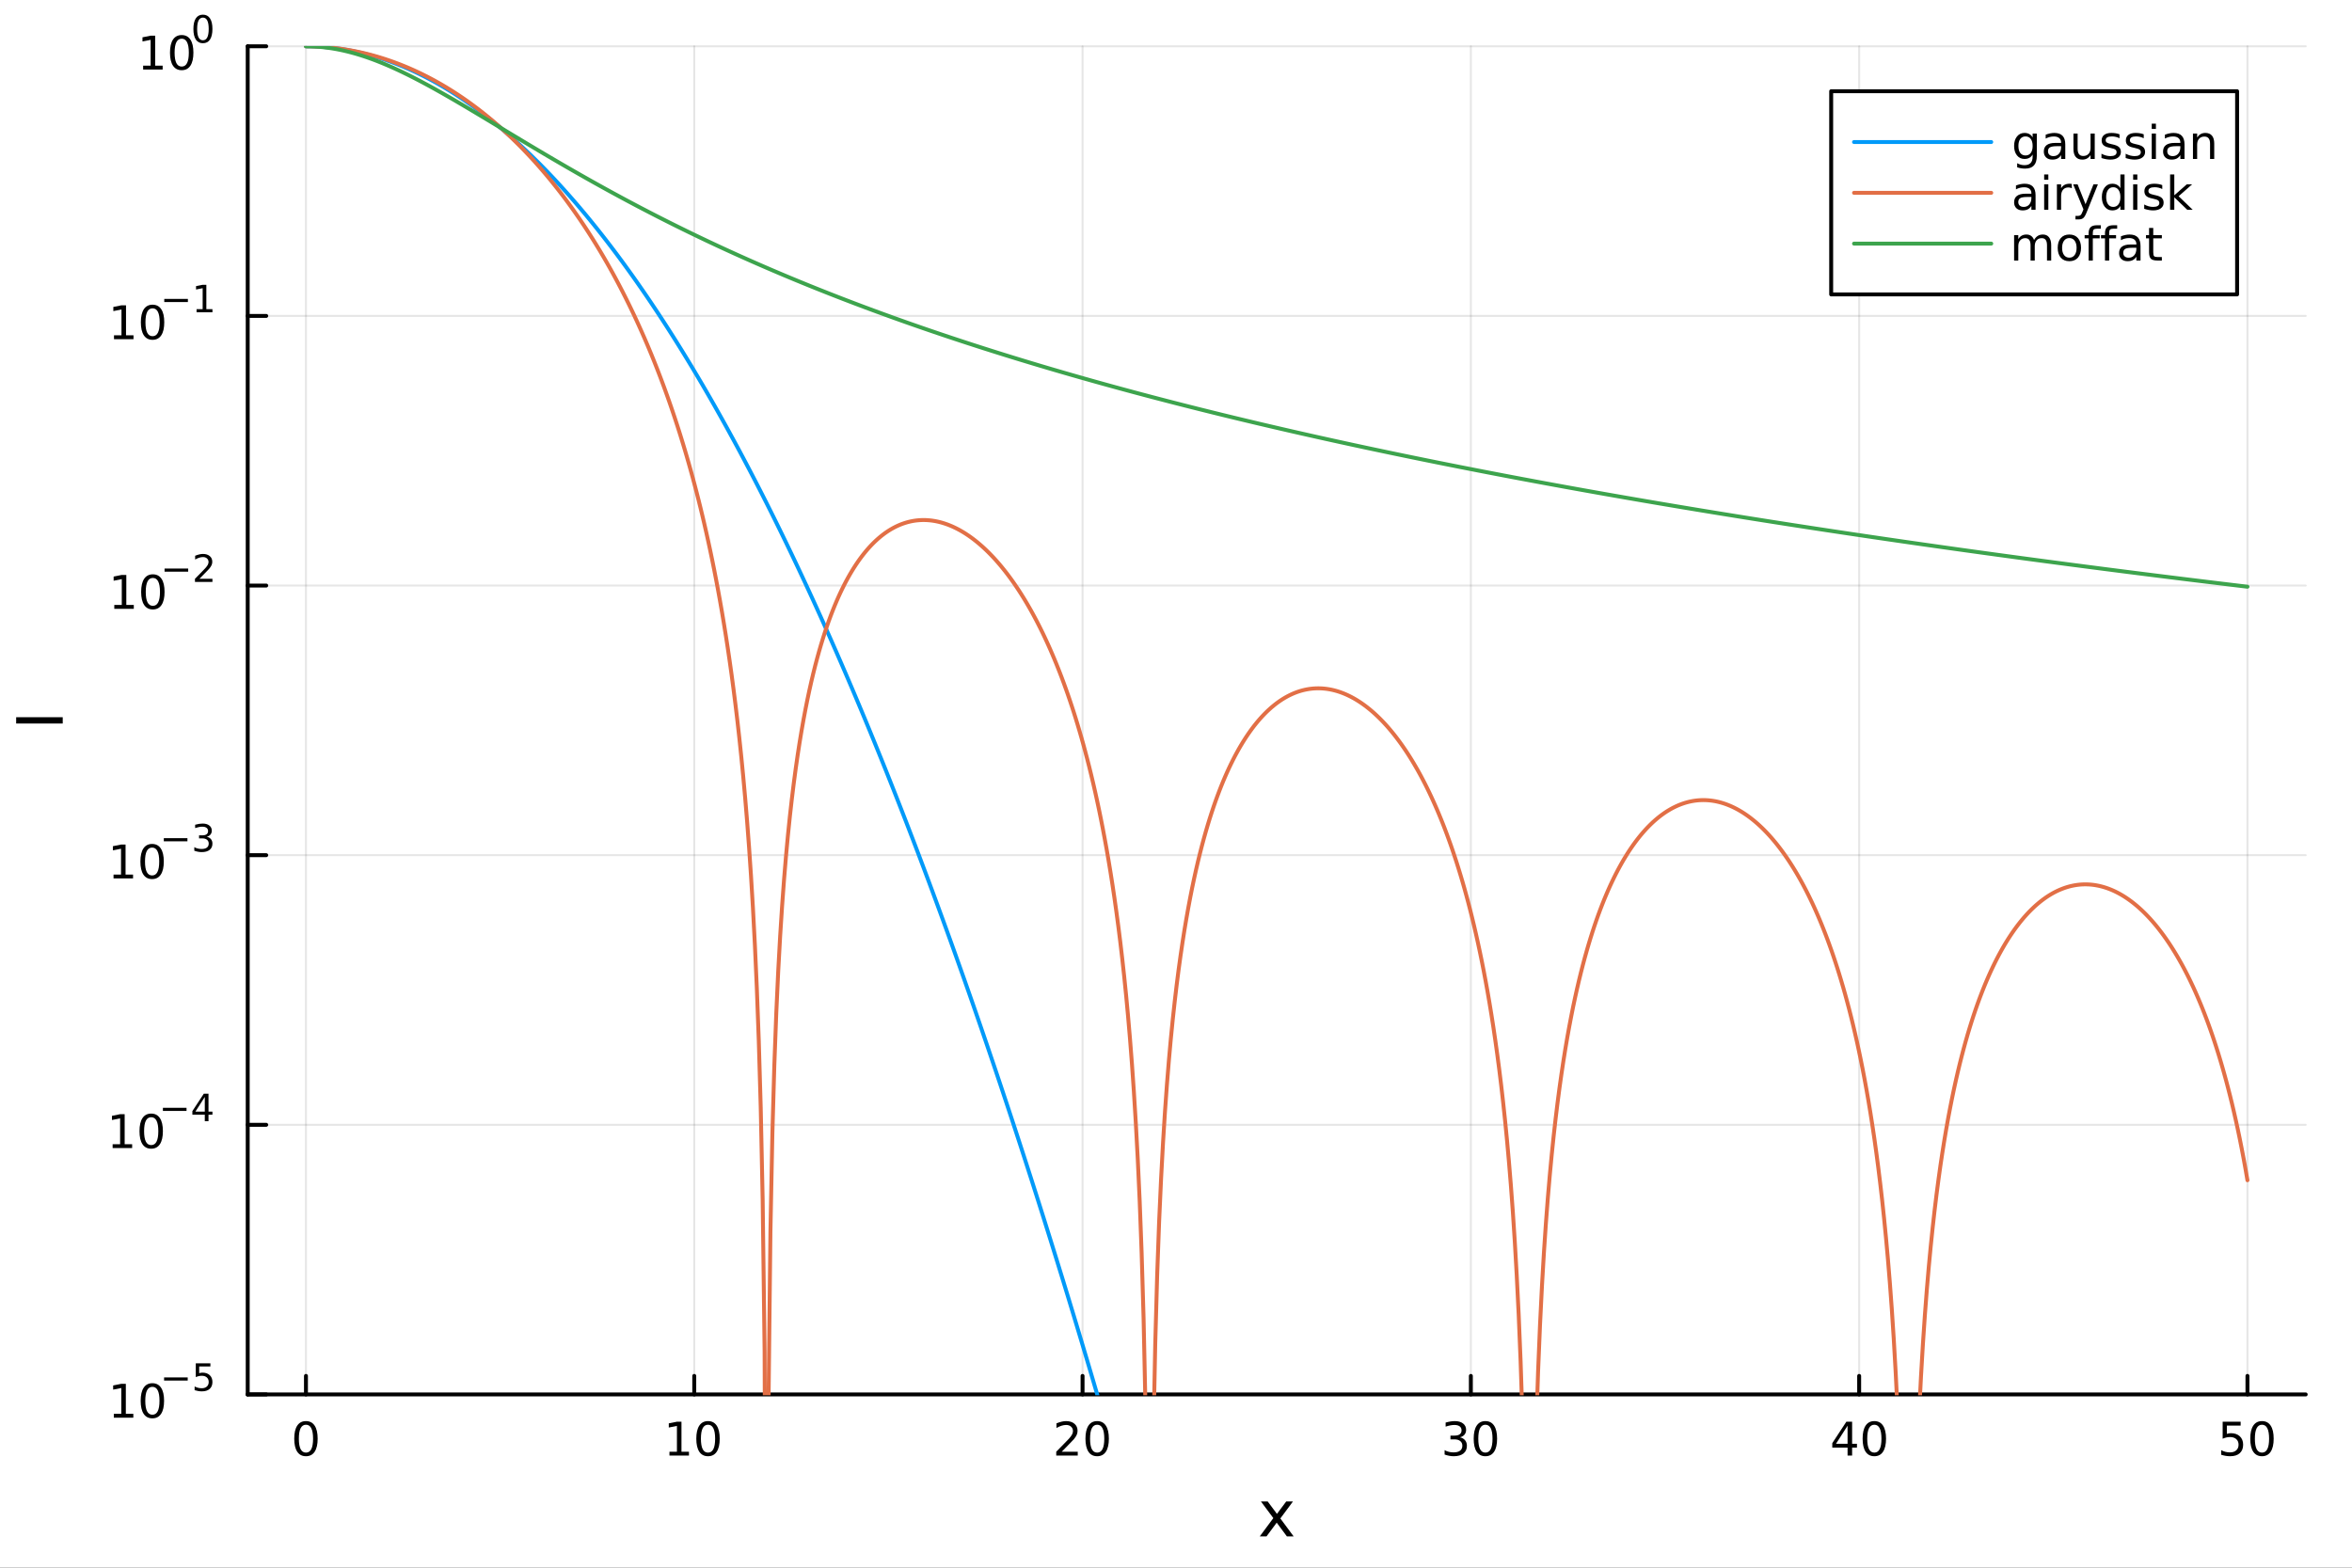 <?xml version="1.0" encoding="utf-8"?>
<svg xmlns="http://www.w3.org/2000/svg" xmlns:xlink="http://www.w3.org/1999/xlink" width="600" height="400" viewBox="0 0 2400 1600">
<rect x="0" y="0" width="2400" height="1600" fill="#333333" stroke="none"/>
<defs>
  <clipPath id="clip570">
    <rect x="0" y="0" width="2400" height="1600"/>
  </clipPath>
</defs>
<path clip-path="url(#clip570)" d="M0 1600 L2400 1600 L2400 0 L0 0  Z" fill="#ffffff" fill-rule="evenodd" fill-opacity="1"/>
<defs>
  <clipPath id="clip571">
    <rect x="480" y="0" width="1681" height="1600"/>
  </clipPath>
</defs>
<path clip-path="url(#clip570)" d="M252.764 1423.18 L2352.76 1423.18 L2352.76 47.244 L252.764 47.244  Z" fill="#ffffff" fill-rule="evenodd" fill-opacity="1"/>
<defs>
  <clipPath id="clip572">
    <rect x="252" y="47" width="2101" height="1377"/>
  </clipPath>
</defs>
<polyline clip-path="url(#clip572)" style="stroke:#000000; stroke-linecap:round; stroke-linejoin:round; stroke-width:2; stroke-opacity:0.1; fill:none" points="312.198,1423.18 312.198,47.244 "/>
<polyline clip-path="url(#clip572)" style="stroke:#000000; stroke-linecap:round; stroke-linejoin:round; stroke-width:2; stroke-opacity:0.1; fill:none" points="708.423,1423.18 708.423,47.244 "/>
<polyline clip-path="url(#clip572)" style="stroke:#000000; stroke-linecap:round; stroke-linejoin:round; stroke-width:2; stroke-opacity:0.1; fill:none" points="1104.65,1423.18 1104.65,47.244 "/>
<polyline clip-path="url(#clip572)" style="stroke:#000000; stroke-linecap:round; stroke-linejoin:round; stroke-width:2; stroke-opacity:0.1; fill:none" points="1500.87,1423.18 1500.87,47.244 "/>
<polyline clip-path="url(#clip572)" style="stroke:#000000; stroke-linecap:round; stroke-linejoin:round; stroke-width:2; stroke-opacity:0.1; fill:none" points="1897.1,1423.18 1897.1,47.244 "/>
<polyline clip-path="url(#clip572)" style="stroke:#000000; stroke-linecap:round; stroke-linejoin:round; stroke-width:2; stroke-opacity:0.1; fill:none" points="2293.32,1423.18 2293.32,47.244 "/>
<polyline clip-path="url(#clip570)" style="stroke:#000000; stroke-linecap:round; stroke-linejoin:round; stroke-width:4; stroke-opacity:1; fill:none" points="252.764,1423.18 2352.76,1423.18 "/>
<polyline clip-path="url(#clip570)" style="stroke:#000000; stroke-linecap:round; stroke-linejoin:round; stroke-width:4; stroke-opacity:1; fill:none" points="312.198,1423.18 312.198,1404.28 "/>
<polyline clip-path="url(#clip570)" style="stroke:#000000; stroke-linecap:round; stroke-linejoin:round; stroke-width:4; stroke-opacity:1; fill:none" points="708.423,1423.18 708.423,1404.28 "/>
<polyline clip-path="url(#clip570)" style="stroke:#000000; stroke-linecap:round; stroke-linejoin:round; stroke-width:4; stroke-opacity:1; fill:none" points="1104.65,1423.18 1104.65,1404.28 "/>
<polyline clip-path="url(#clip570)" style="stroke:#000000; stroke-linecap:round; stroke-linejoin:round; stroke-width:4; stroke-opacity:1; fill:none" points="1500.87,1423.18 1500.87,1404.28 "/>
<polyline clip-path="url(#clip570)" style="stroke:#000000; stroke-linecap:round; stroke-linejoin:round; stroke-width:4; stroke-opacity:1; fill:none" points="1897.1,1423.18 1897.1,1404.28 "/>
<polyline clip-path="url(#clip570)" style="stroke:#000000; stroke-linecap:round; stroke-linejoin:round; stroke-width:4; stroke-opacity:1; fill:none" points="2293.32,1423.18 2293.32,1404.28 "/>
<path clip-path="url(#clip570)" d="M312.198 1454.1 Q308.587 1454.1 306.758 1457.66 Q304.952 1461.2 304.952 1468.33 Q304.952 1475.44 306.758 1479.01 Q308.587 1482.55 312.198 1482.55 Q315.832 1482.55 317.637 1479.01 Q319.466 1475.44 319.466 1468.33 Q319.466 1461.2 317.637 1457.66 Q315.832 1454.1 312.198 1454.1 M312.198 1450.39 Q318.008 1450.39 321.063 1455 Q324.142 1459.58 324.142 1468.33 Q324.142 1477.06 321.063 1481.67 Q318.008 1486.25 312.198 1486.25 Q306.388 1486.25 303.309 1481.67 Q300.253 1477.06 300.253 1468.33 Q300.253 1459.58 303.309 1455 Q306.388 1450.39 312.198 1450.39 Z" fill="#000000" fill-rule="nonzero" fill-opacity="1" /><path clip-path="url(#clip570)" d="M683.11 1481.64 L690.749 1481.64 L690.749 1455.28 L682.439 1456.95 L682.439 1452.69 L690.703 1451.02 L695.379 1451.02 L695.379 1481.64 L703.018 1481.64 L703.018 1485.58 L683.11 1485.58 L683.11 1481.64 Z" fill="#000000" fill-rule="nonzero" fill-opacity="1" /><path clip-path="url(#clip570)" d="M722.462 1454.1 Q718.851 1454.1 717.022 1457.66 Q715.217 1461.2 715.217 1468.33 Q715.217 1475.44 717.022 1479.01 Q718.851 1482.55 722.462 1482.55 Q726.096 1482.55 727.902 1479.01 Q729.73 1475.44 729.73 1468.33 Q729.73 1461.2 727.902 1457.66 Q726.096 1454.1 722.462 1454.1 M722.462 1450.39 Q728.272 1450.39 731.328 1455 Q734.406 1459.58 734.406 1468.33 Q734.406 1477.06 731.328 1481.67 Q728.272 1486.25 722.462 1486.25 Q716.652 1486.25 713.573 1481.67 Q710.517 1477.06 710.517 1468.33 Q710.517 1459.58 713.573 1455 Q716.652 1450.39 722.462 1450.39 Z" fill="#000000" fill-rule="nonzero" fill-opacity="1" /><path clip-path="url(#clip570)" d="M1083.42 1481.64 L1099.74 1481.64 L1099.74 1485.58 L1077.8 1485.58 L1077.8 1481.64 Q1080.46 1478.89 1085.04 1474.26 Q1089.65 1469.61 1090.83 1468.27 Q1093.07 1465.74 1093.95 1464.01 Q1094.86 1462.25 1094.86 1460.56 Q1094.86 1457.8 1092.91 1456.07 Q1090.99 1454.33 1087.89 1454.33 Q1085.69 1454.33 1083.24 1455.09 Q1080.81 1455.86 1078.03 1457.41 L1078.03 1452.69 Q1080.85 1451.55 1083.31 1450.97 Q1085.76 1450.39 1087.8 1450.39 Q1093.17 1450.39 1096.36 1453.08 Q1099.55 1455.77 1099.55 1460.26 Q1099.55 1462.39 1098.74 1464.31 Q1097.96 1466.2 1095.85 1468.8 Q1095.27 1469.47 1092.17 1472.69 Q1089.07 1475.88 1083.42 1481.64 Z" fill="#000000" fill-rule="nonzero" fill-opacity="1" /><path clip-path="url(#clip570)" d="M1119.55 1454.1 Q1115.94 1454.1 1114.12 1457.66 Q1112.31 1461.2 1112.31 1468.33 Q1112.31 1475.44 1114.12 1479.01 Q1115.94 1482.55 1119.55 1482.55 Q1123.19 1482.55 1124.99 1479.01 Q1126.82 1475.44 1126.82 1468.33 Q1126.82 1461.2 1124.99 1457.66 Q1123.19 1454.1 1119.55 1454.1 M1119.55 1450.39 Q1125.36 1450.39 1128.42 1455 Q1131.5 1459.58 1131.5 1468.33 Q1131.5 1477.06 1128.42 1481.67 Q1125.36 1486.25 1119.55 1486.25 Q1113.74 1486.25 1110.67 1481.67 Q1107.61 1477.06 1107.61 1468.33 Q1107.61 1459.58 1110.67 1455 Q1113.74 1450.39 1119.55 1450.39 Z" fill="#000000" fill-rule="nonzero" fill-opacity="1" /><path clip-path="url(#clip570)" d="M1489.72 1466.95 Q1493.07 1467.66 1494.95 1469.93 Q1496.84 1472.2 1496.84 1475.53 Q1496.84 1480.65 1493.33 1483.45 Q1489.81 1486.25 1483.33 1486.25 Q1481.15 1486.25 1478.84 1485.81 Q1476.54 1485.39 1474.09 1484.54 L1474.09 1480.02 Q1476.03 1481.16 1478.35 1481.74 Q1480.66 1482.32 1483.19 1482.32 Q1487.59 1482.32 1489.88 1480.58 Q1492.19 1478.84 1492.19 1475.53 Q1492.19 1472.48 1490.04 1470.77 Q1487.91 1469.03 1484.09 1469.03 L1480.06 1469.03 L1480.06 1465.19 L1484.28 1465.19 Q1487.72 1465.19 1489.55 1463.82 Q1491.38 1462.43 1491.38 1459.84 Q1491.38 1457.18 1489.48 1455.77 Q1487.61 1454.33 1484.09 1454.33 Q1482.17 1454.33 1479.97 1454.75 Q1477.77 1455.16 1475.13 1456.04 L1475.13 1451.88 Q1477.79 1451.14 1480.11 1450.77 Q1482.45 1450.39 1484.51 1450.39 Q1489.83 1450.39 1492.93 1452.83 Q1496.03 1455.23 1496.03 1459.35 Q1496.03 1462.22 1494.39 1464.21 Q1492.75 1466.18 1489.72 1466.95 Z" fill="#000000" fill-rule="nonzero" fill-opacity="1" /><path clip-path="url(#clip570)" d="M1515.71 1454.1 Q1512.1 1454.1 1510.27 1457.66 Q1508.46 1461.2 1508.46 1468.33 Q1508.46 1475.44 1510.27 1479.01 Q1512.1 1482.55 1515.71 1482.55 Q1519.34 1482.55 1521.15 1479.01 Q1522.98 1475.44 1522.98 1468.33 Q1522.98 1461.2 1521.15 1457.66 Q1519.34 1454.1 1515.71 1454.1 M1515.71 1450.39 Q1521.52 1450.39 1524.58 1455 Q1527.65 1459.58 1527.65 1468.33 Q1527.65 1477.06 1524.58 1481.67 Q1521.52 1486.25 1515.71 1486.25 Q1509.9 1486.25 1506.82 1481.67 Q1503.77 1477.06 1503.77 1468.33 Q1503.77 1459.58 1506.82 1455 Q1509.9 1450.39 1515.71 1450.39 Z" fill="#000000" fill-rule="nonzero" fill-opacity="1" /><path clip-path="url(#clip570)" d="M1885.27 1455.09 L1873.46 1473.54 L1885.27 1473.54 L1885.27 1455.09 M1884.04 1451.02 L1889.92 1451.02 L1889.92 1473.54 L1894.85 1473.54 L1894.85 1477.43 L1889.92 1477.43 L1889.92 1485.58 L1885.27 1485.58 L1885.27 1477.43 L1869.67 1477.43 L1869.67 1472.92 L1884.04 1451.02 Z" fill="#000000" fill-rule="nonzero" fill-opacity="1" /><path clip-path="url(#clip570)" d="M1912.58 1454.1 Q1908.97 1454.1 1907.14 1457.66 Q1905.34 1461.2 1905.34 1468.33 Q1905.34 1475.44 1907.14 1479.01 Q1908.97 1482.55 1912.58 1482.55 Q1916.22 1482.55 1918.02 1479.01 Q1919.85 1475.44 1919.85 1468.33 Q1919.85 1461.2 1918.02 1457.66 Q1916.22 1454.1 1912.58 1454.1 M1912.58 1450.39 Q1918.39 1450.39 1921.45 1455 Q1924.53 1459.58 1924.53 1468.33 Q1924.53 1477.06 1921.45 1481.67 Q1918.39 1486.25 1912.58 1486.25 Q1906.77 1486.25 1903.69 1481.67 Q1900.64 1477.06 1900.64 1468.33 Q1900.64 1459.58 1903.69 1455 Q1906.77 1450.39 1912.58 1450.39 Z" fill="#000000" fill-rule="nonzero" fill-opacity="1" /><path clip-path="url(#clip570)" d="M2268.02 1451.02 L2286.38 1451.02 L2286.38 1454.96 L2272.3 1454.96 L2272.3 1463.43 Q2273.32 1463.08 2274.34 1462.92 Q2275.36 1462.73 2276.38 1462.73 Q2282.16 1462.73 2285.54 1465.9 Q2288.92 1469.08 2288.92 1474.49 Q2288.92 1480.07 2285.45 1483.17 Q2281.98 1486.25 2275.66 1486.25 Q2273.48 1486.25 2271.22 1485.88 Q2268.97 1485.51 2266.56 1484.77 L2266.56 1480.07 Q2268.65 1481.2 2270.87 1481.76 Q2273.09 1482.32 2275.57 1482.32 Q2279.57 1482.32 2281.91 1480.21 Q2284.25 1478.1 2284.25 1474.49 Q2284.25 1470.88 2281.91 1468.77 Q2279.57 1466.67 2275.57 1466.67 Q2273.69 1466.67 2271.82 1467.08 Q2269.97 1467.5 2268.02 1468.38 L2268.02 1451.02 Z" fill="#000000" fill-rule="nonzero" fill-opacity="1" /><path clip-path="url(#clip570)" d="M2308.14 1454.1 Q2304.53 1454.1 2302.7 1457.66 Q2300.89 1461.2 2300.89 1468.33 Q2300.89 1475.44 2302.7 1479.01 Q2304.53 1482.55 2308.14 1482.55 Q2311.77 1482.55 2313.58 1479.01 Q2315.41 1475.44 2315.41 1468.33 Q2315.41 1461.2 2313.58 1457.66 Q2311.77 1454.1 2308.14 1454.1 M2308.14 1450.39 Q2313.95 1450.39 2317 1455 Q2320.08 1459.58 2320.08 1468.33 Q2320.08 1477.06 2317 1481.67 Q2313.95 1486.25 2308.14 1486.25 Q2302.33 1486.25 2299.25 1481.67 Q2296.19 1477.06 2296.19 1468.33 Q2296.19 1459.58 2299.25 1455 Q2302.33 1450.39 2308.14 1450.39 Z" fill="#000000" fill-rule="nonzero" fill-opacity="1" /><path clip-path="url(#clip570)" d="M1319.37 1532.4 L1306.48 1549.74 L1320.04 1568.04 L1313.14 1568.04 L1302.76 1554.04 L1292.38 1568.04 L1285.48 1568.04 L1299.32 1549.39 L1286.65 1532.4 L1293.56 1532.4 L1303.01 1545.1 L1312.47 1532.4 L1319.37 1532.4 Z" fill="#000000" fill-rule="nonzero" fill-opacity="1" /><polyline clip-path="url(#clip572)" style="stroke:#000000; stroke-linecap:round; stroke-linejoin:round; stroke-width:2; stroke-opacity:0.1; fill:none" points="252.764,1423.18 2352.76,1423.18 "/>
<polyline clip-path="url(#clip572)" style="stroke:#000000; stroke-linecap:round; stroke-linejoin:round; stroke-width:2; stroke-opacity:0.1; fill:none" points="252.764,1147.99 2352.76,1147.99 "/>
<polyline clip-path="url(#clip572)" style="stroke:#000000; stroke-linecap:round; stroke-linejoin:round; stroke-width:2; stroke-opacity:0.1; fill:none" points="252.764,872.806 2352.76,872.806 "/>
<polyline clip-path="url(#clip572)" style="stroke:#000000; stroke-linecap:round; stroke-linejoin:round; stroke-width:2; stroke-opacity:0.1; fill:none" points="252.764,597.618 2352.76,597.618 "/>
<polyline clip-path="url(#clip572)" style="stroke:#000000; stroke-linecap:round; stroke-linejoin:round; stroke-width:2; stroke-opacity:0.1; fill:none" points="252.764,322.431 2352.76,322.431 "/>
<polyline clip-path="url(#clip572)" style="stroke:#000000; stroke-linecap:round; stroke-linejoin:round; stroke-width:2; stroke-opacity:0.1; fill:none" points="252.764,47.244 2352.76,47.244 "/>
<polyline clip-path="url(#clip570)" style="stroke:#000000; stroke-linecap:round; stroke-linejoin:round; stroke-width:4; stroke-opacity:1; fill:none" points="252.764,1423.18 252.764,47.244 "/>
<polyline clip-path="url(#clip570)" style="stroke:#000000; stroke-linecap:round; stroke-linejoin:round; stroke-width:4; stroke-opacity:1; fill:none" points="252.764,1423.18 271.662,1423.18 "/>
<polyline clip-path="url(#clip570)" style="stroke:#000000; stroke-linecap:round; stroke-linejoin:round; stroke-width:4; stroke-opacity:1; fill:none" points="252.764,1147.99 271.662,1147.99 "/>
<polyline clip-path="url(#clip570)" style="stroke:#000000; stroke-linecap:round; stroke-linejoin:round; stroke-width:4; stroke-opacity:1; fill:none" points="252.764,872.806 271.662,872.806 "/>
<polyline clip-path="url(#clip570)" style="stroke:#000000; stroke-linecap:round; stroke-linejoin:round; stroke-width:4; stroke-opacity:1; fill:none" points="252.764,597.618 271.662,597.618 "/>
<polyline clip-path="url(#clip570)" style="stroke:#000000; stroke-linecap:round; stroke-linejoin:round; stroke-width:4; stroke-opacity:1; fill:none" points="252.764,322.431 271.662,322.431 "/>
<polyline clip-path="url(#clip570)" style="stroke:#000000; stroke-linecap:round; stroke-linejoin:round; stroke-width:4; stroke-opacity:1; fill:none" points="252.764,47.244 271.662,47.244 "/>
<path clip-path="url(#clip570)" d="M116.135 1442.97 L123.774 1442.97 L123.774 1416.61 L115.464 1418.27 L115.464 1414.01 L123.728 1412.35 L128.404 1412.35 L128.404 1442.97 L136.042 1442.97 L136.042 1446.91 L116.135 1446.91 L116.135 1442.97 Z" fill="#000000" fill-rule="nonzero" fill-opacity="1" /><path clip-path="url(#clip570)" d="M155.487 1415.43 Q151.876 1415.43 150.047 1418.99 Q148.241 1422.53 148.241 1429.66 Q148.241 1436.77 150.047 1440.33 Q151.876 1443.88 155.487 1443.88 Q159.121 1443.88 160.927 1440.33 Q162.755 1436.77 162.755 1429.66 Q162.755 1422.53 160.927 1418.99 Q159.121 1415.43 155.487 1415.43 M155.487 1411.72 Q161.297 1411.72 164.352 1416.33 Q167.431 1420.91 167.431 1429.66 Q167.431 1438.39 164.352 1443 Q161.297 1447.58 155.487 1447.58 Q149.677 1447.58 146.598 1443 Q143.542 1438.39 143.542 1429.66 Q143.542 1420.91 146.598 1416.33 Q149.677 1411.72 155.487 1411.72 Z" fill="#000000" fill-rule="nonzero" fill-opacity="1" /><path clip-path="url(#clip570)" d="M167.431 1405.82 L191.543 1405.82 L191.543 1409.02 L167.431 1409.02 L167.431 1405.82 Z" fill="#000000" fill-rule="nonzero" fill-opacity="1" /><path clip-path="url(#clip570)" d="M199.781 1391.42 L214.695 1391.42 L214.695 1394.61 L203.26 1394.61 L203.26 1401.5 Q204.088 1401.22 204.915 1401.08 Q205.743 1400.93 206.57 1400.93 Q211.272 1400.93 214.018 1403.51 Q216.764 1406.09 216.764 1410.49 Q216.764 1415.02 213.943 1417.54 Q211.122 1420.04 205.987 1420.04 Q204.219 1420.04 202.376 1419.74 Q200.552 1419.44 198.596 1418.84 L198.596 1415.02 Q200.288 1415.94 202.094 1416.39 Q203.899 1416.85 205.912 1416.85 Q209.166 1416.85 211.065 1415.13 Q212.965 1413.42 212.965 1410.49 Q212.965 1407.55 211.065 1405.84 Q209.166 1404.13 205.912 1404.13 Q204.388 1404.13 202.865 1404.47 Q201.36 1404.81 199.781 1405.52 L199.781 1391.42 Z" fill="#000000" fill-rule="nonzero" fill-opacity="1" /><path clip-path="url(#clip570)" d="M114.931 1167.79 L122.57 1167.79 L122.57 1141.42 L114.26 1143.09 L114.26 1138.83 L122.524 1137.16 L127.2 1137.16 L127.2 1167.79 L134.839 1167.79 L134.839 1171.72 L114.931 1171.72 L114.931 1167.79 Z" fill="#000000" fill-rule="nonzero" fill-opacity="1" /><path clip-path="url(#clip570)" d="M154.283 1140.24 Q150.672 1140.24 148.843 1143.8 Q147.038 1147.35 147.038 1154.48 Q147.038 1161.58 148.843 1165.15 Q150.672 1168.69 154.283 1168.69 Q157.917 1168.69 159.723 1165.15 Q161.552 1161.58 161.552 1154.48 Q161.552 1147.35 159.723 1143.8 Q157.917 1140.24 154.283 1140.24 M154.283 1136.54 Q160.093 1136.54 163.149 1141.14 Q166.227 1145.73 166.227 1154.48 Q166.227 1163.2 163.149 1167.81 Q160.093 1172.39 154.283 1172.39 Q148.473 1172.39 145.394 1167.81 Q142.339 1163.2 142.339 1154.48 Q142.339 1145.73 145.394 1141.14 Q148.473 1136.54 154.283 1136.54 Z" fill="#000000" fill-rule="nonzero" fill-opacity="1" /><path clip-path="url(#clip570)" d="M166.227 1130.64 L190.339 1130.64 L190.339 1133.83 L166.227 1133.83 L166.227 1130.64 Z" fill="#000000" fill-rule="nonzero" fill-opacity="1" /><path clip-path="url(#clip570)" d="M208.978 1119.54 L199.386 1134.53 L208.978 1134.53 L208.978 1119.54 M207.981 1116.23 L212.758 1116.23 L212.758 1134.53 L216.764 1134.53 L216.764 1137.69 L212.758 1137.69 L212.758 1144.31 L208.978 1144.31 L208.978 1137.69 L196.301 1137.69 L196.301 1134.02 L207.981 1116.23 Z" fill="#000000" fill-rule="nonzero" fill-opacity="1" /><path clip-path="url(#clip570)" d="M115.853 892.598 L123.492 892.598 L123.492 866.232 L115.182 867.899 L115.182 863.64 L123.446 861.973 L128.121 861.973 L128.121 892.598 L135.76 892.598 L135.76 896.533 L115.853 896.533 L115.853 892.598 Z" fill="#000000" fill-rule="nonzero" fill-opacity="1" /><path clip-path="url(#clip570)" d="M155.205 865.052 Q151.594 865.052 149.765 868.617 Q147.959 872.158 147.959 879.288 Q147.959 886.394 149.765 889.959 Q151.594 893.501 155.205 893.501 Q158.839 893.501 160.644 889.959 Q162.473 886.394 162.473 879.288 Q162.473 872.158 160.644 868.617 Q158.839 865.052 155.205 865.052 M155.205 861.348 Q161.015 861.348 164.07 865.955 Q167.149 870.538 167.149 879.288 Q167.149 888.015 164.07 892.621 Q161.015 897.204 155.205 897.204 Q149.395 897.204 146.316 892.621 Q143.26 888.015 143.26 879.288 Q143.26 870.538 146.316 865.955 Q149.395 861.348 155.205 861.348 Z" fill="#000000" fill-rule="nonzero" fill-opacity="1" /><path clip-path="url(#clip570)" d="M167.149 855.449 L191.261 855.449 L191.261 858.647 L167.149 858.647 L167.149 855.449 Z" fill="#000000" fill-rule="nonzero" fill-opacity="1" /><path clip-path="url(#clip570)" d="M210.971 853.982 Q213.698 854.566 215.222 856.409 Q216.764 858.252 216.764 860.96 Q216.764 865.117 213.905 867.392 Q211.046 869.668 205.78 869.668 Q204.012 869.668 202.132 869.311 Q200.27 868.972 198.276 868.276 L198.276 864.609 Q199.856 865.53 201.737 866.001 Q203.617 866.471 205.667 866.471 Q209.241 866.471 211.103 865.06 Q212.984 863.65 212.984 860.96 Q212.984 858.478 211.234 857.086 Q209.504 855.675 206.401 855.675 L203.128 855.675 L203.128 852.553 L206.551 852.553 Q209.354 852.553 210.84 851.443 Q212.325 850.315 212.325 848.209 Q212.325 846.046 210.783 844.898 Q209.26 843.732 206.401 843.732 Q204.84 843.732 203.053 844.071 Q201.266 844.409 199.122 845.124 L199.122 841.739 Q201.285 841.137 203.166 840.836 Q205.066 840.535 206.739 840.535 Q211.065 840.535 213.585 842.51 Q216.106 844.466 216.106 847.814 Q216.106 850.146 214.77 851.763 Q213.435 853.362 210.971 853.982 Z" fill="#000000" fill-rule="nonzero" fill-opacity="1" /><path clip-path="url(#clip570)" d="M116.624 617.411 L124.263 617.411 L124.263 591.045 L115.953 592.712 L115.953 588.453 L124.217 586.786 L128.893 586.786 L128.893 617.411 L136.531 617.411 L136.531 621.346 L116.624 621.346 L116.624 617.411 Z" fill="#000000" fill-rule="nonzero" fill-opacity="1" /><path clip-path="url(#clip570)" d="M155.976 589.865 Q152.365 589.865 150.536 593.429 Q148.73 596.971 148.73 604.101 Q148.73 611.207 150.536 614.772 Q152.365 618.314 155.976 618.314 Q159.61 618.314 161.416 614.772 Q163.244 611.207 163.244 604.101 Q163.244 596.971 161.416 593.429 Q159.61 589.865 155.976 589.865 M155.976 586.161 Q161.786 586.161 164.841 590.767 Q167.92 595.351 167.92 604.101 Q167.92 612.828 164.841 617.434 Q161.786 622.017 155.976 622.017 Q150.166 622.017 147.087 617.434 Q144.031 612.828 144.031 604.101 Q144.031 595.351 147.087 590.767 Q150.166 586.161 155.976 586.161 Z" fill="#000000" fill-rule="nonzero" fill-opacity="1" /><path clip-path="url(#clip570)" d="M167.92 580.262 L192.032 580.262 L192.032 583.46 L167.92 583.46 L167.92 580.262 Z" fill="#000000" fill-rule="nonzero" fill-opacity="1" /><path clip-path="url(#clip570)" d="M203.504 590.738 L216.764 590.738 L216.764 593.936 L198.934 593.936 L198.934 590.738 Q201.097 588.5 204.821 584.739 Q208.564 580.958 209.523 579.867 Q211.347 577.817 212.062 576.407 Q212.796 574.977 212.796 573.604 Q212.796 571.366 211.216 569.956 Q209.655 568.545 207.134 568.545 Q205.348 568.545 203.354 569.166 Q201.379 569.786 199.122 571.047 L199.122 567.21 Q201.417 566.288 203.41 565.818 Q205.404 565.348 207.059 565.348 Q211.423 565.348 214.018 567.529 Q216.613 569.711 216.613 573.36 Q216.613 575.09 215.955 576.651 Q215.316 578.193 213.604 580.3 Q213.134 580.845 210.614 583.46 Q208.094 586.055 203.504 590.738 Z" fill="#000000" fill-rule="nonzero" fill-opacity="1" /><path clip-path="url(#clip570)" d="M116.323 342.224 L123.962 342.224 L123.962 315.858 L115.652 317.525 L115.652 313.266 L123.916 311.599 L128.592 311.599 L128.592 342.224 L136.231 342.224 L136.231 346.159 L116.323 346.159 L116.323 342.224 Z" fill="#000000" fill-rule="nonzero" fill-opacity="1" /><path clip-path="url(#clip570)" d="M155.675 314.678 Q152.064 314.678 150.235 318.242 Q148.43 321.784 148.43 328.914 Q148.43 336.02 150.235 339.585 Q152.064 343.126 155.675 343.126 Q159.309 343.126 161.115 339.585 Q162.943 336.02 162.943 328.914 Q162.943 321.784 161.115 318.242 Q159.309 314.678 155.675 314.678 M155.675 310.974 Q161.485 310.974 164.541 315.58 Q167.619 320.164 167.619 328.914 Q167.619 337.64 164.541 342.247 Q161.485 346.83 155.675 346.83 Q149.865 346.83 146.786 342.247 Q143.73 337.64 143.73 328.914 Q143.73 320.164 146.786 315.58 Q149.865 310.974 155.675 310.974 Z" fill="#000000" fill-rule="nonzero" fill-opacity="1" /><path clip-path="url(#clip570)" d="M167.619 305.075 L191.731 305.075 L191.731 308.273 L167.619 308.273 L167.619 305.075 Z" fill="#000000" fill-rule="nonzero" fill-opacity="1" /><path clip-path="url(#clip570)" d="M200.589 315.551 L206.796 315.551 L206.796 294.129 L200.044 295.483 L200.044 292.023 L206.758 290.668 L210.557 290.668 L210.557 315.551 L216.764 315.551 L216.764 318.748 L200.589 318.748 L200.589 315.551 Z" fill="#000000" fill-rule="nonzero" fill-opacity="1" /><path clip-path="url(#clip570)" d="M146.058 67.037 L153.697 67.037 L153.697 40.671 L145.387 42.338 L145.387 38.078 L153.651 36.412 L158.327 36.412 L158.327 67.037 L165.966 67.037 L165.966 70.972 L146.058 70.972 L146.058 67.037 Z" fill="#000000" fill-rule="nonzero" fill-opacity="1" /><path clip-path="url(#clip570)" d="M185.41 39.49 Q181.799 39.49 179.97 43.055 Q178.165 46.597 178.165 53.726 Q178.165 60.833 179.97 64.398 Q181.799 67.939 185.41 67.939 Q189.044 67.939 190.85 64.398 Q192.678 60.833 192.678 53.726 Q192.678 46.597 190.85 43.055 Q189.044 39.49 185.41 39.49 M185.41 35.787 Q191.22 35.787 194.276 40.393 Q197.354 44.977 197.354 53.726 Q197.354 62.453 194.276 67.06 Q191.22 71.643 185.41 71.643 Q179.6 71.643 176.521 67.06 Q173.466 62.453 173.466 53.726 Q173.466 44.977 176.521 40.393 Q179.6 35.787 185.41 35.787 Z" fill="#000000" fill-rule="nonzero" fill-opacity="1" /><path clip-path="url(#clip570)" d="M207.059 17.983 Q204.125 17.983 202.639 20.879 Q201.172 23.757 201.172 29.549 Q201.172 35.324 202.639 38.22 Q204.125 41.097 207.059 41.097 Q210.012 41.097 211.479 38.22 Q212.965 35.324 212.965 29.549 Q212.965 23.757 211.479 20.879 Q210.012 17.983 207.059 17.983 M207.059 14.973 Q211.78 14.973 214.263 18.716 Q216.764 22.44 216.764 29.549 Q216.764 36.64 214.263 40.383 Q211.78 44.107 207.059 44.107 Q202.338 44.107 199.837 40.383 Q197.354 36.64 197.354 29.549 Q197.354 22.44 199.837 18.716 Q202.338 14.973 207.059 14.973 Z" fill="#000000" fill-rule="nonzero" fill-opacity="1" /><path clip-path="url(#clip570)" d="M16.484 738.427 L16.484 731.997 L64.004 731.997 L64.004 738.427 L16.484 738.427 Z" fill="#000000" fill-rule="nonzero" fill-opacity="1" /><polyline clip-path="url(#clip572)" style="stroke:#009af9; stroke-linecap:round; stroke-linejoin:round; stroke-width:4; stroke-opacity:1; fill:none" points="312.198,47.244 314.181,47.252 316.164,47.277 318.147,47.319 320.13,47.377 322.113,47.452 324.096,47.543 326.079,47.651 328.063,47.775 330.046,47.916 332.029,48.074 334.012,48.248 335.995,48.439 337.978,48.647 339.961,48.871 341.944,49.112 343.927,49.369 345.911,49.643 347.894,49.934 349.877,50.241 351.86,50.564 353.843,50.905 355.826,51.262 357.809,51.635 359.792,52.025 361.775,52.432 363.758,52.855 365.742,53.295 367.725,53.752 369.708,54.225 371.691,54.715 373.674,55.221 375.657,55.744 377.64,56.283 379.623,56.84 381.606,57.412 383.59,58.002 385.573,58.608 387.556,59.23 389.539,59.869 391.522,60.525 393.505,61.197 395.488,61.886 397.471,62.592 399.454,63.314 401.438,64.053 403.421,64.808 405.404,65.58 407.387,66.369 409.37,67.174 411.353,67.996 413.336,68.834 415.319,69.689 417.302,70.56 419.285,71.448 421.269,72.353 423.252,73.275 425.235,74.213 427.218,75.167 429.201,76.138 431.184,77.126 433.167,78.13 435.15,79.151 437.133,80.189 439.117,81.243 441.1,82.314 443.083,83.401 445.066,84.505 447.049,85.626 449.032,86.763 451.015,87.917 452.998,89.087 454.981,90.274 456.965,91.478 458.948,92.698 460.931,93.935 462.914,95.188 464.897,96.458 466.88,97.745 468.863,99.048 470.846,100.368 472.829,101.704 474.813,103.057 476.796,104.427 478.779,105.813 480.762,107.216 482.745,108.635 484.728,110.071 486.711,111.524 488.694,112.993 490.677,114.479 492.66,115.981 494.644,117.5 496.627,119.036 498.61,120.588 500.593,122.157 502.576,123.742 504.559,125.344 506.542,126.963 508.525,128.598 510.508,130.25 512.492,131.918 514.475,133.603 516.458,135.305 518.441,137.023 520.424,138.758 522.407,140.509 524.39,142.277 526.373,144.062 528.356,145.863 530.34,147.681 532.323,149.515 534.306,151.366 536.289,153.234 538.272,155.118 540.255,157.019 542.238,158.936 544.221,160.87 546.204,162.821 548.187,164.788 550.171,166.772 552.154,168.772 554.137,170.79 556.12,172.823 558.103,174.873 560.086,176.94 562.069,179.024 564.052,181.124 566.035,183.24 568.019,185.374 570.002,187.523 571.985,189.69 573.968,191.873 575.951,194.073 577.934,196.289 579.917,198.522 581.9,200.771 583.883,203.037 585.867,205.32 587.85,207.619 589.833,209.935 591.816,212.267 593.799,214.616 595.782,216.982 597.765,219.364 599.748,221.763 601.731,224.179 603.714,226.611 605.698,229.059 607.681,231.525 609.664,234.007 611.647,236.505 613.63,239.02 615.613,241.552 617.596,244.1 619.579,246.665 621.562,249.246 623.546,251.844 625.529,254.459 627.512,257.09 629.495,259.738 631.478,262.403 633.461,265.084 635.444,267.781 637.427,270.496 639.41,273.227 641.394,275.974 643.377,278.738 645.36,281.519 647.343,284.316 649.326,287.13 651.309,289.961 653.292,292.808 655.275,295.671 657.258,298.552 659.242,301.448 661.225,304.362 663.208,307.292 665.191,310.239 667.174,313.202 669.157,316.182 671.14,319.178 673.123,322.192 675.106,325.221 677.089,328.268 679.073,331.33 681.056,334.41 683.039,337.506 685.022,340.619 687.005,343.748 688.988,346.894 690.971,350.057 692.954,353.236 694.937,356.431 696.921,359.644 698.904,362.873 700.887,366.118 702.87,369.38 704.853,372.659 706.836,375.954 708.819,379.266 710.802,382.595 712.785,385.94 714.769,389.302 716.752,392.68 718.735,396.075 720.718,399.486 722.701,402.914 724.684,406.359 726.667,409.82 728.65,413.298 730.633,416.793 732.616,420.304 734.6,423.832 736.583,427.376 738.566,430.937 740.549,434.515 742.532,438.109 744.515,441.72 746.498,445.347 748.481,448.991 750.464,452.651 752.448,456.328 754.431,460.022 756.414,463.733 758.397,467.46 760.38,471.203 762.363,474.963 764.346,478.74 766.329,482.533 768.312,486.343 770.296,490.17 772.279,494.013 774.262,497.873 776.245,501.749 778.228,505.642 780.211,509.552 782.194,513.478 784.177,517.421 786.16,521.38 788.144,525.356 790.127,529.348 792.11,533.358 794.093,537.383 796.076,541.426 798.059,545.485 800.042,549.56 802.025,553.652 804.008,557.761 805.991,561.887 807.975,566.029 809.958,570.187 811.941,574.362 813.924,578.554 815.907,582.762 817.89,586.987 819.873,591.229 821.856,595.487 823.839,599.762 825.823,604.053 827.806,608.361 829.789,612.686 831.772,617.027 833.755,621.385 835.738,625.759 837.721,630.15 839.704,634.558 841.687,638.982 843.671,643.423 845.654,647.88 847.637,652.354 849.62,656.845 851.603,661.352 853.586,665.876 855.569,670.416 857.552,674.973 859.535,679.547 861.518,684.137 863.502,688.744 865.485,693.367 867.468,698.007 869.451,702.664 871.434,707.337 873.417,712.027 875.4,716.733 877.383,721.456 879.366,726.196 881.35,730.952 883.333,735.725 885.316,740.514 887.299,745.32 889.282,750.143 891.265,754.982 893.248,759.838 895.231,764.711 897.214,769.6 899.198,774.505 901.181,779.427 903.164,784.366 905.147,789.322 907.13,794.294 909.113,799.282 911.096,804.288 913.079,809.309 915.062,814.348 917.045,819.403 919.029,824.475 921.012,829.563 922.995,834.668 924.978,839.789 926.961,844.927 928.944,850.082 930.927,855.253 932.91,860.441 934.893,865.645 936.877,870.866 938.86,876.104 940.843,881.358 942.826,886.629 944.809,891.917 946.792,897.221 948.775,902.541 950.758,907.878 952.741,913.232 954.725,918.603 956.708,923.99 958.691,929.394 960.674,934.814 962.657,940.251 964.64,945.704 966.623,951.174 968.606,956.661 970.589,962.164 972.573,967.684 974.556,973.22 976.539,978.773 978.522,984.343 980.505,989.929 982.488,995.532 984.471,1001.15 986.454,1006.79 988.437,1012.44 990.42,1018.11 992.404,1023.8 994.387,1029.5 996.37,1035.22 998.353,1040.95 1000.34,1046.71 1002.32,1052.47 1004.3,1058.26 1006.29,1064.06 1008.27,1069.88 1010.25,1075.72 1012.23,1081.57 1014.22,1087.44 1016.2,1093.32 1018.18,1099.22 1020.17,1105.14 1022.15,1111.08 1024.13,1117.03 1026.12,1123 1028.1,1128.98 1030.08,1134.98 1032.07,1141 1034.05,1147.03 1036.03,1153.09 1038.02,1159.15 1040,1165.24 1041.98,1171.34 1043.96,1177.46 1045.95,1183.59 1047.93,1189.74 1049.91,1195.91 1051.9,1202.09 1053.88,1208.29 1055.86,1214.51 1057.85,1220.74 1059.83,1226.99 1061.81,1233.26 1063.8,1239.54 1065.78,1245.84 1067.76,1252.16 1069.74,1258.49 1071.73,1264.84 1073.71,1271.21 1075.69,1277.59 1077.68,1283.99 1079.66,1290.41 1081.64,1296.84 1083.63,1303.29 1085.61,1309.76 1087.59,1316.24 1089.58,1322.74 1091.56,1329.26 1093.54,1335.79 1095.53,1342.34 1097.51,1348.9 1099.49,1355.49 1101.47,1362.08 1103.46,1368.7 1105.44,1375.33 1107.42,1381.98 1109.41,1388.65 1111.39,1395.33 1113.37,1402.03 1115.36,1408.74 1117.34,1415.47 1119.32,1422.22 1121.31,1428.99 1123.29,1435.77 1125.27,1442.57 1127.25,1449.38 1129.24,1456.21 1131.22,1463.06 1133.2,1469.93 1135.19,1476.81 1137.17,1483.7 1139.15,1490.62 1141.14,1497.55 1143.12,1504.5 1145.1,1511.46 1147.09,1518.44 1149.07,1525.44 1151.05,1532.45 1153.04,1539.48 1155.02,1546.53 1157,1553.59 1158.98,1560.68 1160.97,1567.77 1162.95,1574.89 1164.93,1582.02 1166.92,1589.16 1168.9,1596.33 1170.88,1603.51 1172.87,1610.7 1174.85,1617.92 1176.83,1625.15 1178.82,1632.39 1180.8,1639.66 1182.78,1646.93 1184.77,1654.23 1186.75,1661.54 1188.73,1668.87 1190.71,1676.22 1192.7,1683.58 1194.68,1690.96 1196.66,1698.36 1198.65,1705.77 1200.63,1713.2 1202.61,1720.64 1204.6,1728.11 1206.58,1735.58 1208.56,1743.08 1210.55,1750.59 1212.53,1758.12 1214.51,1765.67 1216.49,1773.23 1218.48,1780.81 1220.46,1788.4 1222.44,1796.01 1224.43,1803.64 1226.41,1811.29 1228.39,1818.95 1230.38,1826.63 1232.36,1834.32 1234.34,1842.03 1236.33,1849.76 1238.31,1857.5 1240.29,1865.26 1242.28,1873.04 1244.26,1880.84 1246.24,1888.65 1248.22,1896.47 1250.21,1904.32 1252.19,1912.18 1254.17,1920.06 1256.16,1927.95 1258.14,1935.86 1260.12,1943.79 1262.11,1951.73 1264.09,1959.69 1266.07,1967.67 1268.06,1975.66 1270.04,1983.67 1272.02,1991.7 1274,1999.74 1275.99,2007.8 1277.97,2015.88 1279.95,2023.97 1281.94,2032.08 1283.92,2040.21 1285.9,2048.35 1287.89,2056.51 1289.87,2064.68 1291.85,2072.88 1293.84,2081.09 1295.82,2089.31 1297.8,2097.56 1299.79,2105.81 1301.77,2114.09 1303.75,2122.38 1305.73,2130.69 1307.72,2139.02 1309.7,2147.36 1311.68,2155.72 1313.67,2164.09 1315.65,2172.48 1317.63,2180.89 1319.62,2189.32 1321.6,2197.76 1323.58,2206.22 1325.57,2214.69 1327.55,2223.18 1329.53,2231.69 1331.51,2240.22 1333.5,2248.76 1335.48,2257.32 1337.46,2265.89 1339.45,2274.48 1341.43,2283.09 1343.41,2291.71 1345.4,2300.35 1347.38,2309.01 1349.36,2317.69 1351.35,2326.38 1353.33,2335.08 1355.31,2343.81 1357.3,2352.55 1359.28,2361.31 1361.26,2370.08 1363.24,2378.87 1365.23,2387.68 1367.21,2396.5 1369.19,2405.34 1371.18,2414.2 1373.16,2423.07 1375.14,2431.96 1377.13,2440.87 1379.11,2449.79 1381.09,2458.73 1383.08,2467.68 1385.06,2476.66 1387.04,2485.65 1389.03,2494.65 1391.01,2503.68 1392.99,2512.72 1394.97,2521.77 1396.96,2530.84 1398.94,2539.93 1400.92,2549.04 1402.91,2558.16 1404.89,2567.3 1406.87,2576.46 1408.86,2585.63 1410.84,2594.82 1412.82,2604.02 1414.81,2613.24 1416.79,2622.48 1418.77,2631.74 1420.75,2641.01 1422.74,2650.3 1424.72,2659.6 1426.7,2668.92 1428.69,2678.26 1430.67,2687.62 1432.65,2696.99 1434.64,2706.38 1436.62,2715.78 1438.6,2725.2 1440.59,2734.64 1442.57,2744.09 1444.55,2753.56 1446.54,2763.05 1448.52,2772.56 1450.5,2782.08 1452.48,2791.61 1454.47,2801.17 1456.45,2810.74 1458.43,2820.33 1460.42,2829.93 1462.4,2839.55 1464.38,2849.19 1466.37,2858.84 1468.35,2868.51 1470.33,2878.2 1472.32,2887.9 1474.3,2897.62 1476.28,2907.36 1478.26,2917.11 1480.25,2926.88 1482.23,2936.67 1484.21,2946.47 1486.2,2956.29 1488.18,2966.12 1490.16,2975.98 1492.15,2985.85 1494.13,2995.73 1496.11,3005.64 1498.1,3015.55 1500.08,3025.49 1502.06,3035.44 1504.05,3045.41 1506.03,3055.4 1508.01,3065.4 1509.99,3075.42 1511.98,3085.45 1513.96,3095.51 1515.94,3105.57 1517.93,3115.66 1519.91,3125.76 1521.89,3135.88 1523.88,3146.01 1525.86,3156.17 1527.84,3166.33 1529.83,3176.52 1531.81,3186.72 1533.79,3196.94 1535.78,3207.17 1537.76,3217.42 1539.74,3227.69 1541.72,3237.98 1543.71,3248.28 1545.69,3258.59 1547.67,3268.93 1549.66,3279.28 1551.64,3289.65 1553.62,3300.03 1555.61,3310.43 1557.59,3320.85 1559.57,3331.28 1561.56,3341.73 1563.54,3352.2 1565.52,3362.68 1567.5,3373.18 1569.49,3383.7 1571.47,3394.23 1573.45,3404.78 1575.44,3415.35 1577.42,3425.93 1579.4,3436.53 1581.39,3447.15 1583.37,3457.78 1585.35,3468.43 1587.34,3479.1 1589.32,3489.78 1591.3,3500.48 1593.29,3511.2 1595.27,3521.93 1597.25,3532.68 1599.23,3543.44 1601.22,3554.23 1603.2,3565.03 1605.18,3575.84 1607.17,3586.67 1609.15,3597.52 1611.13,3608.39 1613.12,3619.27 1615.1,3630.17 1617.08,3641.08 1619.07,3652.02 1621.05,3662.96 1623.03,3673.93 1625.01,3684.91 1627,3695.91 1628.98,3706.92 1630.96,3717.96 1632.95,3729 1634.93,3740.07 1636.91,3751.15 1638.9,3762.25 1640.88,3773.36 1642.86,3784.49 1644.85,3795.64 1646.83,3806.8 1648.81,3817.99 1650.8,3829.18 1652.78,3840.4 1654.76,3851.63 1656.74,3862.87 1658.73,3874.14 1660.71,3885.42 1662.69,3896.72 1664.68,3908.03 1666.66,3919.36 1668.64,3930.71 1670.63,3942.07 1672.61,3953.45 1674.59,3964.85 1676.58,3976.26 1678.56,3987.69 1680.54,3999.14 1682.53,4010.6 1684.51,4022.08 1686.49,4033.58 1688.47,4045.09 1690.46,4056.62 1692.44,4068.16 1694.42,4079.73 1696.41,4091.31 1698.39,4102.9 1700.37,4114.51 1702.36,4126.14 1704.34,4137.79 1706.32,4149.45 1708.31,4161.13 1710.29,4172.83 1712.27,4184.54 1714.25,4196.27 1716.24,4208.01 1718.22,4219.77 1720.2,4231.55 1722.19,4243.35 1724.17,4255.16 1726.15,4266.99 1728.14,4278.83 1730.12,4290.69 1732.1,4302.57 1734.09,4314.47 1736.07,4326.38 1738.05,4338.31 1740.04,4350.25 1742.02,4362.21 1744,4374.19 1745.98,4386.18 1747.97,4398.19 1749.95,4410.22 1751.93,4422.27 1753.92,4434.33 1755.9,4446.4 1757.88,4458.5 1759.87,4470.61 1761.85,4482.74 1763.83,4494.88 1765.82,4507.04 1767.8,4519.22 1769.78,4531.41 1771.76,4543.62 1773.75,4555.85 1775.73,4568.09 1777.71,4580.35 1779.7,4592.63 1781.68,4604.92 1783.66,4617.23 1785.65,4629.56 1787.63,4641.9 1789.61,4654.26 1791.6,4666.63 1793.58,4679.03 1795.56,4691.44 1797.55,4703.86 1799.53,4716.3 1801.51,4728.76 1803.49,4741.24 1805.48,4753.73 1807.46,4766.24 1809.44,4778.77 1811.43,4791.31 1813.41,4803.87 1815.39,4816.44 1817.38,4829.03 1819.36,4841.64 1821.34,4854.27 1823.33,4866.91 1825.31,4879.57 1827.29,4892.24 1829.27,4904.93 1831.26,4917.64 1833.24,4930.37 1835.22,4943.11 1837.21,4955.87 1839.19,4968.64 1841.17,4981.43 1843.16,4994.24 1845.14,5007.06 1847.12,5019.91 1849.11,5032.76 1851.09,5045.64 1853.07,5058.53 1855.06,5071.44 1857.04,5084.36 1859.02,5097.3 1861,5110.26 1862.99,5123.23 1864.97,5136.22 1866.95,5149.23 1868.94,5162.25 1870.92,5175.29 1872.9,5188.35 1874.89,5201.42 1876.87,5214.51 1878.85,5227.62 1880.84,5240.74 1882.82,5253.88 1884.8,5267.04 1886.79,5280.21 1888.77,5293.4 1890.75,5306.61 1892.73,5319.83 1894.72,5333.07 1896.7,5346.32 1898.68,5359.6 1900.67,5372.89 1902.65,5386.19 1904.63,5399.51 1906.62,5412.85 1908.6,5426.21 1910.58,5439.58 1912.57,5452.97 1914.55,5466.38 1916.53,5479.8 1918.51,5493.24 1920.5,5506.69 1922.48,5520.16 1924.46,5533.65 1926.45,5547.16 1928.43,5560.68 1930.41,5574.22 1932.4,5587.77 1934.38,5601.34 1936.36,5614.93 1938.35,5628.53 1940.33,5642.16 1942.31,5655.79 1944.3,5669.45 1946.28,5683.12 1948.26,5696.81 1950.24,5710.51 1952.23,5724.23 1954.21,5737.97 1956.19,5751.72 1958.18,5765.49 1960.16,5779.28 1962.14,5793.09 1964.13,5806.91 1966.11,5820.74 1968.09,5834.6 1970.08,5848.47 1972.06,5862.35 1974.04,5876.26 1976.02,5890.18 1978.01,5904.11 1979.99,5918.07 1981.97,5932.04 1983.96,5946.02 1985.94,5960.03 1987.92,5974.05 1989.91,5988.08 1991.89,6002.13 1993.87,6016.2 1995.86,6030.29 1997.84,6044.39 1999.82,6058.51 2001.81,6072.65 2003.79,6086.8 2005.77,6100.97 2007.75,6115.15 2009.74,6129.36 2011.72,6143.58 2013.7,6157.81 2015.69,6172.06 2017.67,6186.33 2019.65,6200.62 2021.64,6214.92 2023.62,6229.24 2025.6,6243.57 2027.59,6257.92 2029.57,6272.29 2031.55,6286.68 2033.54,6301.08 2035.52,6315.5 2037.5,6329.93 2039.48,6344.38 2041.47,6358.85 2043.45,6373.34 2045.43,6387.84 2047.42,6402.35 2049.4,6416.89 2051.38,6431.44 2053.37,6446.01 2055.35,6460.59 2057.33,6475.19 2059.32,6489.81 2061.3,6504.44 2063.28,6519.09 2065.26,6533.76 2067.25,6548.44 2069.23,6563.14 2071.21,6577.86 2073.2,6592.59 2075.18,6607.34 2077.16,6622.11 2079.15,6636.89 2081.13,6651.69 2083.11,6666.51 2085.1,6681.34 2087.08,6696.19 2089.06,6711.06 2091.05,6725.94 2093.03,6740.84 2095.01,6755.76 2096.99,6770.69 2098.98,6785.64 2100.96,6800.61 2102.94,6815.59 2104.93,6830.59 2106.91,6845.6 2108.89,6860.64 2110.88,6875.68 2112.86,6890.75 2114.84,6905.83 2116.83,6920.93 2118.81,6936.05 2120.79,6951.18 2122.77,6966.33 2124.76,6981.49 2126.74,6996.67 2128.72,7011.87 2130.71,7027.09 2132.69,7042.32 2134.67,7057.57 2136.66,7072.83 2138.64,7088.11 2140.62,7103.41 2142.61,7118.72 2144.59,7134.06 2146.57,7149.4 2148.56,7164.77 2150.54,7180.15 2152.52,7195.55 2154.5,7210.96 2156.49,7226.39 2158.47,7241.84 2160.45,7257.3 2162.44,7272.78 2164.42,7288.28 2166.4,7303.79 2168.39,7319.32 2170.37,7334.87 2172.35,7350.43 2174.34,7366.01 2176.32,7381.61 2178.3,7397.22 2180.29,7412.85 2182.27,7428.5 2184.25,7444.16 2186.23,7459.84 2188.22,7475.54 2190.2,7491.25 2192.18,7506.98 2194.17,7522.73 2196.15,7538.49 2198.13,7554.27 2200.12,7570.07 2202.1,7585.88 2204.08,7601.71 2206.07,7617.55 2208.05,7633.42 2210.03,7649.3 2212.01,7665.19 2214,7681.1 2215.98,7697.03 2217.96,7712.98 2219.95,7728.94 2221.93,7744.92 2223.91,7760.91 2225.9,7776.93 2227.88,7792.95 2229.86,7809 2231.85,7825.06 2233.83,7841.14 2235.81,7857.23 2237.8,7873.34 2239.78,7889.47 2241.76,7905.62 2243.74,7921.78 2245.73,7937.96 2247.71,7954.15 2249.69,7970.36 2251.68,7986.59 2253.66,8002.83 2255.64,8019.09 2257.63,8035.37 2259.61,8051.67 2261.59,8067.98 2263.58,8084.3 2265.56,8100.65 2267.54,8117.01 2269.52,8133.38 2271.51,8149.78 2273.49,8166.19 2275.47,8182.61 2277.46,8199.06 2279.44,8215.52 2281.42,8231.99 2283.41,8248.49 2285.39,8265 2287.37,8281.52 2289.36,8298.07 2291.34,8314.63 2293.32,8331.2 "/>
<polyline clip-path="url(#clip572)" style="stroke:#e26f46; stroke-linecap:round; stroke-linejoin:round; stroke-width:4; stroke-opacity:1; fill:none" points="312.198,47.244 314.181,47.252 316.164,47.275 318.147,47.314 320.13,47.369 322.113,47.439 324.096,47.525 326.079,47.627 328.063,47.744 330.046,47.876 332.029,48.025 334.012,48.189 335.995,48.368 337.978,48.564 339.961,48.775 341.944,49.002 343.927,49.244 345.911,49.503 347.894,49.777 349.877,50.066 351.86,50.372 353.843,50.693 355.826,51.031 357.809,51.384 359.792,51.752 361.775,52.137 363.758,52.538 365.742,52.955 367.725,53.388 369.708,53.836 371.691,54.301 373.674,54.782 375.657,55.279 377.64,55.792 379.623,56.321 381.606,56.867 383.59,57.428 385.573,58.007 387.556,58.601 389.539,59.212 391.522,59.839 393.505,60.482 395.488,61.142 397.471,61.819 399.454,62.512 401.438,63.222 403.421,63.949 405.404,64.692 407.387,65.452 409.37,66.229 411.353,67.023 413.336,67.834 415.319,68.662 417.302,69.507 419.285,70.369 421.269,71.249 423.252,72.145 425.235,73.059 427.218,73.991 429.201,74.939 431.184,75.906 433.167,76.89 435.15,77.892 437.133,78.912 439.117,79.949 441.1,81.004 443.083,82.078 445.066,83.169 447.049,84.279 449.032,85.407 451.015,86.554 452.998,87.719 454.981,88.902 456.965,90.105 458.948,91.325 460.931,92.565 462.914,93.824 464.897,95.102 466.88,96.399 468.863,97.716 470.846,99.051 472.829,100.407 474.813,101.782 476.796,103.176 478.779,104.591 480.762,106.026 482.745,107.481 484.728,108.956 486.711,110.451 488.694,111.968 490.677,113.505 492.66,115.062 494.644,116.641 496.627,118.241 498.61,119.862 500.593,121.505 502.576,123.169 504.559,124.856 506.542,126.564 508.525,128.294 510.508,130.047 512.492,131.822 514.475,133.62 516.458,135.44 518.441,137.284 520.424,139.152 522.407,141.042 524.39,142.957 526.373,144.895 528.356,146.858 530.34,148.844 532.323,150.856 534.306,152.892 536.289,154.954 538.272,157.041 540.255,159.153 542.238,161.291 544.221,163.456 546.204,165.647 548.187,167.864 550.171,170.109 552.154,172.381 554.137,174.68 556.12,177.008 558.103,179.363 560.086,181.748 562.069,184.161 564.052,186.603 566.035,189.075 568.019,191.577 570.002,194.11 571.985,196.673 573.968,199.268 575.951,201.894 577.934,204.552 579.917,207.242 581.9,209.966 583.883,212.723 585.867,215.513 587.85,218.338 589.833,221.198 591.816,224.094 593.799,227.025 595.782,229.993 597.765,232.998 599.748,236.041 601.731,239.121 603.714,242.241 605.698,245.401 607.681,248.6 609.664,251.841 611.647,255.123 613.63,258.448 615.613,261.816 617.596,265.228 619.579,268.685 621.562,272.188 623.546,275.737 625.529,279.334 627.512,282.979 629.495,286.674 631.478,290.419 633.461,294.216 635.444,298.066 637.427,301.97 639.41,305.929 641.394,309.945 643.377,314.018 645.36,318.15 647.343,322.343 649.326,326.598 651.309,330.917 653.292,335.301 655.275,339.751 657.258,344.271 659.242,348.862 661.225,353.525 663.208,358.263 665.191,363.077 667.174,367.971 669.157,372.947 671.14,378.007 673.123,383.153 675.106,388.389 677.089,393.718 679.073,399.142 681.056,404.665 683.039,410.291 685.022,416.023 687.005,421.866 688.988,427.822 690.971,433.898 692.954,440.097 694.937,446.425 696.921,452.886 698.904,459.488 700.887,466.236 702.87,473.137 704.853,480.198 706.836,487.426 708.819,494.83 710.802,502.42 712.785,510.204 714.769,518.194 716.752,526.402 718.735,534.838 720.718,543.519 722.701,552.458 724.684,561.673 726.667,571.182 728.65,581.005 730.633,591.166 732.616,601.689 734.6,612.604 736.583,623.942 738.566,635.741 740.549,648.04 742.532,660.889 744.515,674.342 746.498,688.463 748.481,703.326 750.464,719.019 752.448,735.647 754.431,753.337 756.414,772.242 758.397,792.556 760.38,814.517 762.363,838.434 764.346,864.715 766.329,893.906 768.312,926.771 770.296,964.424 772.279,1008.58 774.262,1062.08 776.245,1130.18 778.228,1224.36 780.211,1379.35 782.194,1932.58 784.177,1435.37 786.16,1256.83 788.144,1156.84 790.127,1087.36 792.11,1034.25 794.093,991.354 796.076,955.468 798.059,924.685 800.042,897.788 802.025,873.948 804.008,852.579 805.991,833.248 807.975,815.629 809.958,799.466 811.941,784.561 813.924,770.75 815.907,757.903 817.89,745.909 819.873,734.679 821.856,724.134 823.839,714.209 825.823,704.848 827.806,696.001 829.789,687.625 831.772,679.685 833.755,672.146 835.738,664.979 837.721,658.159 839.704,651.662 841.687,645.468 843.671,639.557 845.654,633.913 847.637,628.52 849.62,623.365 851.603,618.434 853.586,613.716 855.569,609.201 857.552,604.878 859.535,600.738 861.518,596.774 863.502,592.977 865.485,589.34 867.468,585.857 869.451,582.522 871.434,579.328 873.417,576.272 875.4,573.346 877.383,570.548 879.366,567.872 881.35,565.314 883.333,562.872 885.316,560.54 887.299,558.316 889.282,556.197 891.265,554.18 893.248,552.261 895.231,550.439 897.214,548.71 899.198,547.072 901.181,545.524 903.164,544.063 905.147,542.687 907.13,541.395 909.113,540.183 911.096,539.052 913.079,537.999 915.062,537.023 917.045,536.122 919.029,535.295 921.012,534.541 922.995,533.858 924.978,533.246 926.961,532.703 928.944,532.229 930.927,531.823 932.91,531.482 934.893,531.208 936.877,530.999 938.86,530.854 940.843,530.772 942.826,530.753 944.809,530.797 946.792,530.902 948.775,531.069 950.758,531.296 952.741,531.584 954.725,531.931 956.708,532.339 958.691,532.805 960.674,533.33 962.657,533.914 964.64,534.556 966.623,535.256 968.606,536.015 970.589,536.831 972.573,537.705 974.556,538.637 976.539,539.626 978.522,540.673 980.505,541.778 982.488,542.94 984.471,544.16 986.454,545.438 988.437,546.774 990.42,548.169 992.404,549.621 994.387,551.133 996.37,552.703 998.353,554.333 1000.34,556.022 1002.32,557.771 1004.3,559.58 1006.29,561.45 1008.27,563.381 1010.25,565.375 1012.23,567.43 1014.22,569.548 1016.2,571.73 1018.18,573.976 1020.17,576.287 1022.15,578.664 1024.13,581.107 1026.12,583.618 1028.1,586.197 1030.08,588.845 1032.07,591.564 1034.05,594.354 1036.03,597.216 1038.02,600.152 1040,603.164 1041.98,606.251 1043.96,609.417 1045.95,612.662 1047.93,615.988 1049.91,619.396 1051.9,622.889 1053.88,626.468 1055.86,630.135 1057.85,633.893 1059.83,637.744 1061.81,641.689 1063.8,645.732 1065.78,649.875 1067.76,654.121 1069.74,658.473 1071.73,662.933 1073.71,667.507 1075.69,672.196 1077.68,677.005 1079.66,681.938 1081.64,686.998 1083.63,692.192 1085.61,697.524 1087.59,702.998 1089.58,708.621 1091.56,714.399 1093.54,720.338 1095.53,726.445 1097.51,732.728 1099.49,739.196 1101.47,745.856 1103.46,752.72 1105.44,759.796 1107.42,767.097 1109.41,774.636 1111.39,782.425 1113.37,790.481 1115.36,798.819 1117.34,807.457 1119.32,816.418 1121.31,825.722 1123.29,835.395 1125.27,845.466 1127.25,855.967 1129.24,866.934 1131.22,878.408 1133.2,890.437 1135.19,903.075 1137.17,916.385 1139.15,930.443 1141.14,945.335 1143.12,961.165 1145.1,978.061 1147.09,996.174 1149.07,1015.7 1151.05,1036.87 1153.04,1059.99 1155.02,1085.48 1157,1113.86 1158.98,1145.91 1160.97,1182.71 1162.95,1225.98 1164.93,1278.52 1166.92,1345.5 1168.9,1438.18 1170.88,1590.24 1172.87,2103.67 1174.85,1655.67 1176.83,1473.23 1178.82,1371.59 1180.8,1300.97 1182.78,1246.9 1184.77,1203.17 1186.75,1166.49 1188.73,1134.96 1190.71,1107.35 1192.7,1082.81 1194.68,1060.75 1196.66,1040.75 1198.65,1022.47 1200.63,1005.66 1202.61,990.107 1204.6,975.661 1206.58,962.186 1208.56,949.572 1210.55,937.726 1212.53,926.572 1214.51,916.044 1216.49,906.084 1218.48,896.644 1220.46,887.681 1222.44,879.158 1224.43,871.041 1226.41,863.3 1228.39,855.911 1230.38,848.85 1232.36,842.095 1234.34,835.629 1236.33,829.433 1238.31,823.493 1240.29,817.794 1242.28,812.324 1244.26,807.071 1246.24,802.024 1248.22,797.173 1250.21,792.51 1252.19,788.026 1254.17,783.713 1256.16,779.564 1258.14,775.572 1260.12,771.732 1262.11,768.037 1264.09,764.482 1266.07,761.062 1268.06,757.773 1270.04,754.609 1272.02,751.568 1274,748.645 1275.99,745.836 1277.97,743.138 1279.95,740.549 1281.94,738.064 1283.92,735.681 1285.9,733.398 1287.89,731.212 1289.87,729.121 1291.85,727.121 1293.84,725.212 1295.82,723.392 1297.8,721.658 1299.79,720.008 1301.77,718.441 1303.75,716.956 1305.73,715.55 1307.72,714.223 1309.7,712.973 1311.68,711.799 1313.67,710.699 1315.65,709.673 1317.63,708.719 1319.62,707.837 1321.6,707.025 1323.58,706.283 1325.57,705.609 1327.55,705.003 1329.53,704.464 1331.51,703.992 1333.5,703.586 1335.48,703.244 1337.46,702.968 1339.45,702.755 1341.43,702.606 1343.41,702.52 1345.4,702.497 1347.38,702.536 1349.36,702.638 1351.35,702.801 1353.33,703.025 1355.31,703.311 1357.3,703.658 1359.28,704.066 1361.26,704.534 1363.24,705.063 1365.23,705.653 1367.21,706.303 1369.19,707.014 1371.18,707.785 1373.16,708.617 1375.14,709.509 1377.13,710.463 1379.11,711.477 1381.09,712.553 1383.08,713.69 1385.06,714.888 1387.04,716.149 1389.03,717.471 1391.01,718.857 1392.99,720.305 1394.97,721.817 1396.96,723.392 1398.94,725.033 1400.92,726.738 1402.91,728.508 1404.89,730.345 1406.87,732.249 1408.86,734.22 1410.84,736.26 1412.82,738.369 1414.81,740.548 1416.79,742.798 1418.77,745.119 1420.75,747.514 1422.74,749.983 1424.72,752.528 1426.7,755.149 1428.69,757.847 1430.67,760.625 1432.65,763.484 1434.64,766.424 1436.62,769.449 1438.6,772.559 1440.59,775.756 1442.57,779.043 1444.55,782.421 1446.54,785.893 1448.52,789.46 1450.5,793.126 1452.48,796.892 1454.47,800.762 1456.45,804.738 1458.43,808.824 1460.42,813.023 1462.4,817.337 1464.38,821.772 1466.37,826.33 1468.35,831.016 1470.33,835.835 1472.32,840.79 1474.3,845.889 1476.28,851.135 1478.26,856.535 1480.25,862.094 1482.23,867.821 1484.21,873.722 1486.2,879.806 1488.18,886.08 1490.16,892.554 1492.15,899.239 1494.13,906.145 1496.11,913.284 1498.1,920.67 1500.08,928.317 1502.06,936.241 1504.05,944.459 1506.03,952.992 1508.01,961.86 1509.99,971.088 1511.98,980.703 1513.96,990.735 1515.94,1001.22 1517.93,1012.19 1519.91,1023.71 1521.89,1035.8 1523.88,1048.55 1525.86,1062.01 1527.84,1076.27 1529.83,1091.42 1531.81,1107.58 1533.79,1124.9 1535.78,1143.54 1537.76,1163.72 1539.74,1185.73 1541.72,1209.91 1543.71,1236.75 1545.69,1266.91 1547.67,1301.32 1549.66,1341.4 1551.64,1389.39 1553.62,1449.26 1555.61,1528.96 1557.59,1648.72 1559.57,1898.05 1561.56,1942.74 1563.54,1665.1 1565.52,1540.6 1567.5,1459.53 1569.49,1399.4 1571.47,1351.65 1573.45,1312.1 1575.44,1278.37 1577.42,1249.01 1579.4,1223.03 1581.39,1199.77 1583.37,1178.72 1585.35,1159.52 1587.34,1141.88 1589.32,1125.59 1591.3,1110.47 1593.29,1096.37 1595.27,1083.17 1597.25,1070.78 1599.23,1059.12 1601.22,1048.1 1603.2,1037.68 1605.18,1027.8 1607.17,1018.41 1609.15,1009.48 1611.13,1000.97 1613.12,992.848 1615.1,985.089 1617.08,977.669 1619.07,970.564 1621.05,963.756 1623.03,957.227 1625.01,950.961 1627,944.942 1628.98,939.158 1630.96,933.597 1632.95,928.248 1634.93,923.1 1636.91,918.144 1638.9,913.371 1640.88,908.773 1642.86,904.343 1644.85,900.074 1646.83,895.96 1648.81,891.994 1650.8,888.172 1652.78,884.488 1654.76,880.937 1656.74,877.514 1658.73,874.217 1660.71,871.039 1662.69,867.979 1664.68,865.032 1666.66,862.195 1668.64,859.465 1670.63,856.84 1672.61,854.316 1674.59,851.89 1676.58,849.561 1678.56,847.327 1680.54,845.184 1682.53,843.131 1684.51,841.167 1686.49,839.288 1688.47,837.494 1690.46,835.783 1692.44,834.153 1694.42,832.603 1696.41,831.131 1698.39,829.737 1700.37,828.418 1702.36,827.175 1704.34,826.005 1706.32,824.907 1708.31,823.882 1710.29,822.927 1712.27,822.042 1714.25,821.226 1716.24,820.478 1718.22,819.798 1720.2,819.185 1722.19,818.638 1724.17,818.156 1726.15,817.74 1728.14,817.389 1730.12,817.102 1732.1,816.878 1734.09,816.718 1736.07,816.621 1738.05,816.587 1740.04,816.615 1742.02,816.705 1744,816.857 1745.98,817.072 1747.97,817.347 1749.95,817.685 1751.93,818.083 1753.92,818.543 1755.9,819.065 1757.88,819.648 1759.87,820.292 1761.85,820.998 1763.83,821.766 1765.82,822.596 1767.8,823.487 1769.78,824.441 1771.76,825.457 1773.75,826.536 1775.73,827.678 1777.71,828.883 1779.7,830.153 1781.68,831.486 1783.66,832.884 1785.65,834.348 1787.63,835.877 1789.61,837.472 1791.6,839.134 1793.58,840.864 1795.56,842.663 1797.55,844.53 1799.53,846.468 1801.51,848.476 1803.49,850.556 1805.48,852.709 1807.46,854.935 1809.44,857.237 1811.43,859.614 1813.41,862.069 1815.39,864.602 1817.38,867.215 1819.36,869.909 1821.34,872.687 1823.33,875.549 1825.31,878.497 1827.29,881.534 1829.27,884.66 1831.26,887.879 1833.24,891.192 1835.22,894.601 1837.21,898.109 1839.19,901.719 1841.17,905.433 1843.16,909.255 1845.14,913.186 1847.12,917.231 1849.11,921.393 1851.09,925.676 1853.07,930.083 1855.06,934.619 1857.04,939.288 1859.02,944.096 1861,949.046 1862.99,954.146 1864.97,959.4 1866.95,964.815 1868.94,970.398 1870.92,976.156 1872.9,982.098 1874.89,988.231 1876.87,994.566 1878.85,1001.11 1880.84,1007.88 1882.82,1014.88 1884.8,1022.14 1886.79,1029.65 1888.77,1037.44 1890.75,1045.53 1892.73,1053.93 1894.72,1062.68 1896.7,1071.78 1898.68,1081.27 1900.67,1091.19 1902.65,1101.55 1904.63,1112.41 1906.62,1123.82 1908.6,1135.81 1910.58,1148.45 1912.57,1161.81 1914.55,1175.98 1916.53,1191.05 1918.51,1207.13 1920.5,1224.38 1922.48,1242.97 1924.46,1263.12 1926.45,1285.1 1928.43,1309.29 1930.41,1336.18 1932.4,1366.42 1934.38,1400.99 1936.36,1441.33 1938.35,1489.77 1940.33,1550.42 1942.31,1631.61 1944.3,1755.04 1946.28,2022.75 1948.26,2009.34 1950.24,1751.73 1952.23,1631.02 1954.21,1551.49 1956.19,1492.15 1958.18,1444.86 1960.16,1405.58 1962.14,1372.03 1964.13,1342.76 1966.11,1316.83 1968.09,1293.58 1970.08,1272.53 1972.06,1253.3 1974.04,1235.62 1976.02,1219.28 1978.01,1204.09 1979.99,1189.92 1981.97,1176.65 1983.96,1164.18 1985.94,1152.43 1987.92,1141.32 1989.91,1130.81 1991.89,1120.83 1993.87,1111.35 1995.86,1102.32 1997.84,1093.71 1999.82,1085.49 2001.81,1077.63 2003.79,1070.1 2005.77,1062.9 2007.75,1055.98 2009.74,1049.35 2011.72,1042.98 2013.7,1036.85 2015.69,1030.96 2017.67,1025.29 2019.65,1019.83 2021.64,1014.58 2023.62,1009.51 2025.6,1004.63 2027.59,999.928 2029.57,995.39 2031.55,991.013 2033.54,986.791 2035.52,982.717 2037.5,978.787 2039.48,974.995 2041.47,971.336 2043.45,967.806 2045.43,964.4 2047.42,961.115 2049.4,957.948 2051.38,954.894 2053.37,951.95 2055.35,949.113 2057.33,946.381 2059.32,943.75 2061.3,941.219 2063.28,938.784 2065.26,936.444 2067.25,934.196 2069.23,932.038 2071.21,929.968 2073.2,927.985 2075.18,926.086 2077.16,924.271 2079.15,922.537 2081.13,920.883 2083.11,919.308 2085.1,917.811 2087.08,916.389 2089.06,915.043 2091.05,913.771 2093.03,912.572 2095.01,911.444 2096.99,910.388 2098.98,909.402 2100.96,908.485 2102.94,907.637 2104.93,906.857 2106.91,906.144 2108.89,905.498 2110.88,904.918 2112.86,904.403 2114.84,903.953 2116.83,903.568 2118.81,903.246 2120.79,902.989 2122.77,902.795 2124.76,902.664 2126.74,902.596 2128.72,902.59 2130.71,902.647 2132.69,902.765 2134.67,902.946 2136.66,903.189 2138.64,903.494 2140.62,903.86 2142.61,904.288 2144.59,904.778 2146.57,905.33 2148.56,905.944 2150.54,906.62 2152.52,907.358 2154.5,908.159 2156.49,909.022 2158.47,909.948 2160.45,910.937 2162.44,911.99 2164.42,913.107 2166.4,914.288 2168.39,915.533 2170.37,916.844 2172.35,918.22 2174.34,919.663 2176.32,921.172 2178.3,922.749 2180.29,924.394 2182.27,926.108 2184.25,927.892 2186.23,929.746 2188.22,931.671 2190.2,933.669 2192.18,935.74 2194.17,937.885 2196.15,940.106 2198.13,942.404 2200.12,944.779 2202.1,947.234 2204.08,949.769 2206.07,952.386 2208.05,955.087 2210.03,957.873 2212.01,960.746 2214,963.709 2215.98,966.762 2217.96,969.908 2219.95,973.149 2221.93,976.487 2223.91,979.926 2225.9,983.467 2227.88,987.113 2229.86,990.867 2231.85,994.733 2233.83,998.713 2235.81,1002.81 2237.8,1007.03 2239.78,1011.38 2241.76,1015.86 2243.74,1020.47 2245.73,1025.22 2247.71,1030.11 2249.69,1035.16 2251.68,1040.36 2253.66,1045.73 2255.64,1051.27 2257.63,1056.98 2259.61,1062.88 2261.59,1068.97 2263.58,1075.27 2265.56,1081.79 2267.54,1088.52 2269.52,1095.5 2271.51,1102.73 2273.49,1110.23 2275.47,1118 2277.46,1126.08 2279.44,1134.49 2281.42,1143.23 2283.41,1152.35 2285.39,1161.86 2287.37,1171.8 2289.36,1182.21 2291.34,1193.12 2293.32,1204.58 "/>
<polyline clip-path="url(#clip572)" style="stroke:#3da44d; stroke-linecap:round; stroke-linejoin:round; stroke-width:4; stroke-opacity:1; fill:none" points="312.198,47.244 314.181,47.256 316.164,47.292 318.147,47.352 320.13,47.435 322.113,47.543 324.096,47.674 326.079,47.829 328.063,48.008 330.046,48.21 332.029,48.436 334.012,48.684 335.995,48.956 337.978,49.251 339.961,49.569 341.944,49.909 343.927,50.271 345.911,50.656 347.894,51.062 349.877,51.491 351.86,51.941 353.843,52.412 355.826,52.904 357.809,53.417 359.792,53.95 361.775,54.504 363.758,55.077 365.742,55.67 367.725,56.282 369.708,56.913 371.691,57.563 373.674,58.231 375.657,58.917 377.64,59.621 379.623,60.343 381.606,61.081 383.59,61.836 385.573,62.607 387.556,63.394 389.539,64.197 391.522,65.015 393.505,65.848 395.488,66.696 397.471,67.558 399.454,68.433 401.438,69.323 403.421,70.225 405.404,71.141 407.387,72.069 409.37,73.008 411.353,73.96 413.336,74.924 415.319,75.898 417.302,76.883 419.285,77.879 421.269,78.885 423.252,79.901 425.235,80.926 427.218,81.96 429.201,83.004 431.184,84.056 433.167,85.116 435.15,86.184 437.133,87.26 439.117,88.343 441.1,89.433 443.083,90.53 445.066,91.634 447.049,92.744 449.032,93.86 451.015,94.981 452.998,96.109 454.981,97.241 456.965,98.378 458.948,99.52 460.931,100.667 462.914,101.818 464.897,102.973 466.88,104.132 468.863,105.294 470.846,106.46 472.829,107.629 474.813,108.801 476.796,109.975 478.779,111.153 480.762,112.332 482.745,113.514 484.728,114.698 486.711,115.884 488.694,117.072 490.677,118.261 492.66,119.452 494.644,120.643 496.627,121.836 498.61,123.03 500.593,124.224 502.576,125.419 504.559,126.615 506.542,127.811 508.525,129.007 510.508,130.203 512.492,131.4 514.475,132.596 516.458,133.792 518.441,134.987 520.424,136.182 522.407,137.377 524.39,138.571 526.373,139.764 528.356,140.956 530.34,142.147 532.323,143.338 534.306,144.527 536.289,145.715 538.272,146.901 540.255,148.087 542.238,149.27 544.221,150.453 546.204,151.634 548.187,152.813 550.171,153.99 552.154,155.166 554.137,156.339 556.12,157.511 558.103,158.681 560.086,159.849 562.069,161.015 564.052,162.179 566.035,163.34 568.019,164.5 570.002,165.657 571.985,166.812 573.968,167.964 575.951,169.114 577.934,170.262 579.917,171.407 581.9,172.55 583.883,173.69 585.867,174.828 587.85,175.963 589.833,177.096 591.816,178.226 593.799,179.353 595.782,180.478 597.765,181.6 599.748,182.719 601.731,183.835 603.714,184.949 605.698,186.06 607.681,187.168 609.664,188.273 611.647,189.376 613.63,190.475 615.613,191.572 617.596,192.666 619.579,193.757 621.562,194.845 623.546,195.93 625.529,197.012 627.512,198.092 629.495,199.168 631.478,200.241 633.461,201.312 635.444,202.379 637.427,203.444 639.41,204.505 641.394,205.564 643.377,206.62 645.36,207.672 647.343,208.722 649.326,209.768 651.309,210.812 653.292,211.853 655.275,212.89 657.258,213.925 659.242,214.957 661.225,215.985 663.208,217.011 665.191,218.034 667.174,219.053 669.157,220.07 671.14,221.084 673.123,222.094 675.106,223.102 677.089,224.107 679.073,225.109 681.056,226.108 683.039,227.103 685.022,228.096 687.005,229.086 688.988,230.073 690.971,231.057 692.954,232.039 694.937,233.017 696.921,233.992 698.904,234.965 700.887,235.934 702.87,236.901 704.853,237.864 706.836,238.825 708.819,239.783 710.802,240.738 712.785,241.69 714.769,242.64 716.752,243.586 718.735,244.53 720.718,245.47 722.701,246.408 724.684,247.344 726.667,248.276 728.65,249.206 730.633,250.132 732.616,251.056 734.6,251.978 736.583,252.896 738.566,253.812 740.549,254.725 742.532,255.635 744.515,256.542 746.498,257.447 748.481,258.349 750.464,259.249 752.448,260.145 754.431,261.039 756.414,261.931 758.397,262.82 760.38,263.706 762.363,264.589 764.346,265.47 766.329,266.348 768.312,267.224 770.296,268.097 772.279,268.967 774.262,269.835 776.245,270.7 778.228,271.563 780.211,272.423 782.194,273.281 784.177,274.136 786.16,274.988 788.144,275.839 790.127,276.686 792.11,277.531 794.093,278.374 796.076,279.214 798.059,280.052 800.042,280.887 802.025,281.72 804.008,282.551 805.991,283.379 807.975,284.204 809.958,285.028 811.941,285.848 813.924,286.667 815.907,287.483 817.89,288.297 819.873,289.108 821.856,289.917 823.839,290.724 825.823,291.529 827.806,292.331 829.789,293.131 831.772,293.929 833.755,294.724 835.738,295.517 837.721,296.308 839.704,297.096 841.687,297.883 843.671,298.667 845.654,299.449 847.637,300.229 849.62,301.006 851.603,301.782 853.586,302.555 855.569,303.326 857.552,304.095 859.535,304.862 861.518,305.626 863.502,306.389 865.485,307.149 867.468,307.908 869.451,308.664 871.434,309.418 873.417,310.17 875.4,310.92 877.383,311.668 879.366,312.414 881.35,313.158 883.333,313.9 885.316,314.639 887.299,315.377 889.282,316.113 891.265,316.847 893.248,317.579 895.231,318.308 897.214,319.036 899.198,319.762 901.181,320.486 903.164,321.208 905.147,321.928 907.13,322.646 909.113,323.363 911.096,324.077 913.079,324.79 915.062,325.5 917.045,326.209 919.029,326.916 921.012,327.621 922.995,328.324 924.978,329.025 926.961,329.724 928.944,330.422 930.927,331.118 932.91,331.812 934.893,332.504 936.877,333.194 938.86,333.883 940.843,334.57 942.826,335.255 944.809,335.938 946.792,336.619 948.775,337.299 950.758,337.977 952.741,338.653 954.725,339.328 956.708,340.001 958.691,340.672 960.674,341.341 962.657,342.009 964.64,342.675 966.623,343.339 968.606,344.002 970.589,344.663 972.573,345.322 974.556,345.98 976.539,346.636 978.522,347.291 980.505,347.943 982.488,348.595 984.471,349.244 986.454,349.892 988.437,350.538 990.42,351.183 992.404,351.826 994.387,352.468 996.37,353.108 998.353,353.746 1000.34,354.383 1002.32,355.019 1004.3,355.652 1006.29,356.285 1008.27,356.915 1010.25,357.545 1012.23,358.172 1014.22,358.798 1016.2,359.423 1018.18,360.046 1020.17,360.668 1022.15,361.288 1024.13,361.907 1026.12,362.524 1028.1,363.14 1030.08,363.754 1032.07,364.367 1034.05,364.978 1036.03,365.588 1038.02,366.197 1040,366.804 1041.98,367.409 1043.96,368.014 1045.95,368.616 1047.93,369.218 1049.91,369.818 1051.9,370.416 1053.88,371.014 1055.86,371.61 1057.85,372.204 1059.83,372.797 1061.81,373.389 1063.8,373.979 1065.78,374.568 1067.76,375.156 1069.74,375.742 1071.73,376.327 1073.71,376.911 1075.69,377.493 1077.68,378.074 1079.66,378.654 1081.64,379.232 1083.63,379.809 1085.61,380.385 1087.59,380.96 1089.58,381.533 1091.56,382.105 1093.54,382.676 1095.53,383.245 1097.51,383.813 1099.49,384.38 1101.47,384.945 1103.46,385.51 1105.44,386.073 1107.42,386.635 1109.41,387.195 1111.39,387.755 1113.37,388.313 1115.36,388.87 1117.34,389.426 1119.32,389.98 1121.31,390.533 1123.29,391.086 1125.27,391.636 1127.25,392.186 1129.24,392.735 1131.22,393.282 1133.2,393.828 1135.19,394.373 1137.17,394.917 1139.15,395.46 1141.14,396.001 1143.12,396.542 1145.1,397.081 1147.09,397.619 1149.07,398.156 1151.05,398.692 1153.04,399.226 1155.02,399.76 1157,400.292 1158.98,400.823 1160.97,401.354 1162.95,401.883 1164.93,402.411 1166.92,402.937 1168.9,403.463 1170.88,403.988 1172.87,404.511 1174.85,405.034 1176.83,405.555 1178.82,406.076 1180.8,406.595 1182.78,407.113 1184.77,407.63 1186.75,408.146 1188.73,408.661 1190.71,409.175 1192.7,409.688 1194.68,410.2 1196.66,410.711 1198.65,411.221 1200.63,411.73 1202.61,412.237 1204.6,412.744 1206.58,413.25 1208.56,413.755 1210.55,414.258 1212.53,414.761 1214.51,415.263 1216.49,415.763 1218.48,416.263 1220.46,416.762 1222.44,417.259 1224.43,417.756 1226.41,418.252 1228.39,418.746 1230.38,419.24 1232.36,419.733 1234.34,420.225 1236.33,420.716 1238.31,421.206 1240.29,421.695 1242.28,422.183 1244.26,422.67 1246.24,423.156 1248.22,423.641 1250.21,424.125 1252.19,424.608 1254.17,425.091 1256.16,425.572 1258.14,426.053 1260.12,426.532 1262.11,427.011 1264.09,427.489 1266.07,427.966 1268.06,428.441 1270.04,428.917 1272.02,429.391 1274,429.864 1275.99,430.336 1277.97,430.808 1279.95,431.278 1281.94,431.748 1283.92,432.217 1285.9,432.685 1287.89,433.152 1289.87,433.618 1291.85,434.083 1293.84,434.547 1295.82,435.011 1297.8,435.474 1299.79,435.935 1301.77,436.396 1303.75,436.857 1305.73,437.316 1307.72,437.774 1309.7,438.232 1311.68,438.689 1313.67,439.144 1315.65,439.6 1317.63,440.054 1319.62,440.507 1321.6,440.96 1323.58,441.412 1325.57,441.863 1327.55,442.313 1329.53,442.762 1331.51,443.21 1333.5,443.658 1335.48,444.105 1337.46,444.551 1339.45,444.996 1341.43,445.441 1343.41,445.885 1345.4,446.328 1347.38,446.77 1349.36,447.211 1351.35,447.652 1353.33,448.091 1355.31,448.53 1357.3,448.968 1359.28,449.406 1361.26,449.843 1363.24,450.278 1365.23,450.714 1367.21,451.148 1369.19,451.582 1371.18,452.014 1373.16,452.447 1375.14,452.878 1377.13,453.308 1379.11,453.738 1381.09,454.167 1383.08,454.596 1385.06,455.023 1387.04,455.45 1389.03,455.876 1391.01,456.302 1392.99,456.727 1394.97,457.151 1396.96,457.574 1398.94,457.996 1400.92,458.418 1402.91,458.839 1404.89,459.259 1406.87,459.679 1408.86,460.098 1410.84,460.516 1412.82,460.934 1414.81,461.351 1416.79,461.767 1418.77,462.182 1420.75,462.597 1422.74,463.011 1424.72,463.424 1426.7,463.837 1428.69,464.249 1430.67,464.66 1432.65,465.071 1434.64,465.48 1436.62,465.89 1438.6,466.298 1440.59,466.706 1442.57,467.113 1444.55,467.52 1446.54,467.926 1448.52,468.331 1450.5,468.735 1452.48,469.139 1454.47,469.542 1456.45,469.945 1458.43,470.347 1460.42,470.748 1462.4,471.148 1464.38,471.548 1466.37,471.948 1468.35,472.346 1470.33,472.744 1472.32,473.141 1474.3,473.538 1476.28,473.934 1478.26,474.33 1480.25,474.724 1482.23,475.119 1484.21,475.512 1486.2,475.905 1488.18,476.297 1490.16,476.689 1492.15,477.08 1494.13,477.47 1496.11,477.86 1498.1,478.249 1500.08,478.638 1502.06,479.026 1504.05,479.413 1506.03,479.8 1508.01,480.186 1509.99,480.571 1511.98,480.956 1513.96,481.341 1515.94,481.724 1517.93,482.107 1519.91,482.49 1521.89,482.872 1523.88,483.253 1525.86,483.634 1527.84,484.014 1529.83,484.393 1531.81,484.772 1533.79,485.151 1535.78,485.529 1537.76,485.906 1539.74,486.282 1541.72,486.659 1543.71,487.034 1545.69,487.409 1547.67,487.783 1549.66,488.157 1551.64,488.53 1553.62,488.903 1555.61,489.275 1557.59,489.646 1559.57,490.017 1561.56,490.388 1563.54,490.758 1565.52,491.127 1567.5,491.495 1569.49,491.864 1571.47,492.231 1573.45,492.598 1575.44,492.965 1577.42,493.331 1579.4,493.696 1581.39,494.061 1583.37,494.425 1585.35,494.789 1587.34,495.152 1589.32,495.515 1591.3,495.877 1593.29,496.239 1595.27,496.6 1597.25,496.961 1599.23,497.321 1601.22,497.68 1603.2,498.039 1605.18,498.398 1607.17,498.755 1609.15,499.113 1611.13,499.47 1613.12,499.826 1615.1,500.182 1617.08,500.537 1619.07,500.892 1621.05,501.246 1623.03,501.6 1625.01,501.953 1627,502.306 1628.98,502.659 1630.96,503.01 1632.95,503.362 1634.93,503.712 1636.91,504.063 1638.9,504.412 1640.88,504.761 1642.86,505.11 1644.85,505.458 1646.83,505.806 1648.81,506.153 1650.8,506.5 1652.78,506.847 1654.76,507.192 1656.74,507.538 1658.73,507.882 1660.71,508.227 1662.69,508.571 1664.68,508.914 1666.66,509.257 1668.64,509.599 1670.63,509.941 1672.61,510.283 1674.59,510.624 1676.58,510.964 1678.56,511.304 1680.54,511.644 1682.53,511.983 1684.51,512.321 1686.49,512.659 1688.47,512.997 1690.46,513.334 1692.44,513.671 1694.42,514.007 1696.41,514.343 1698.39,514.678 1700.37,515.013 1702.36,515.348 1704.34,515.682 1706.32,516.015 1708.31,516.348 1710.29,516.681 1712.27,517.013 1714.25,517.345 1716.24,517.676 1718.22,518.007 1720.2,518.337 1722.19,518.667 1724.17,518.996 1726.15,519.325 1728.14,519.654 1730.12,519.982 1732.1,520.31 1734.09,520.637 1736.07,520.964 1738.05,521.29 1740.04,521.616 1742.02,521.941 1744,522.266 1745.98,522.591 1747.97,522.915 1749.95,523.239 1751.93,523.562 1753.92,523.885 1755.9,524.208 1757.88,524.53 1759.87,524.851 1761.85,525.173 1763.83,525.493 1765.82,525.814 1767.8,526.134 1769.78,526.453 1771.76,526.772 1773.75,527.091 1775.73,527.409 1777.71,527.727 1779.7,528.045 1781.68,528.362 1783.66,528.678 1785.65,528.994 1787.63,529.31 1789.61,529.626 1791.6,529.94 1793.58,530.255 1795.56,530.569 1797.55,530.883 1799.53,531.196 1801.51,531.509 1803.49,531.822 1805.48,532.134 1807.46,532.446 1809.44,532.757 1811.43,533.068 1813.41,533.378 1815.39,533.689 1817.38,533.998 1819.36,534.308 1821.34,534.617 1823.33,534.925 1825.31,535.233 1827.29,535.541 1829.27,535.849 1831.26,536.156 1833.24,536.462 1835.22,536.769 1837.21,537.074 1839.19,537.38 1841.17,537.685 1843.16,537.99 1845.14,538.294 1847.12,538.598 1849.11,538.902 1851.09,539.205 1853.07,539.508 1855.06,539.81 1857.04,540.112 1859.02,540.414 1861,540.715 1862.99,541.016 1864.97,541.317 1866.95,541.617 1868.94,541.917 1870.92,542.216 1872.9,542.515 1874.89,542.814 1876.87,543.112 1878.85,543.41 1880.84,543.708 1882.82,544.005 1884.8,544.302 1886.79,544.598 1888.77,544.895 1890.75,545.19 1892.73,545.486 1894.72,545.781 1896.7,546.076 1898.68,546.37 1900.67,546.664 1902.65,546.958 1904.63,547.251 1906.62,547.544 1908.6,547.837 1910.58,548.129 1912.57,548.421 1914.55,548.712 1916.53,549.003 1918.51,549.294 1920.5,549.585 1922.48,549.875 1924.46,550.165 1926.45,550.454 1928.43,550.743 1930.41,551.032 1932.4,551.32 1934.38,551.609 1936.36,551.896 1938.35,552.184 1940.33,552.471 1942.31,552.757 1944.3,553.044 1946.28,553.33 1948.26,553.616 1950.24,553.901 1952.23,554.186 1954.21,554.471 1956.19,554.755 1958.18,555.039 1960.16,555.323 1962.14,555.606 1964.13,555.889 1966.11,556.172 1968.09,556.454 1970.08,556.736 1972.06,557.018 1974.04,557.3 1976.02,557.581 1978.01,557.861 1979.99,558.142 1981.97,558.422 1983.96,558.702 1985.94,558.981 1987.92,559.26 1989.91,559.539 1991.89,559.818 1993.87,560.096 1995.86,560.374 1997.84,560.651 1999.82,560.928 2001.81,561.205 2003.79,561.482 2005.77,561.758 2007.75,562.034 2009.74,562.31 2011.72,562.585 2013.7,562.86 2015.69,563.135 2017.67,563.409 2019.65,563.683 2021.64,563.957 2023.62,564.23 2025.6,564.504 2027.59,564.776 2029.57,565.049 2031.55,565.321 2033.54,565.593 2035.52,565.865 2037.5,566.136 2039.48,566.407 2041.47,566.678 2043.45,566.948 2045.43,567.218 2047.42,567.488 2049.4,567.758 2051.38,568.027 2053.37,568.296 2055.35,568.564 2057.33,568.833 2059.32,569.101 2061.3,569.368 2063.28,569.636 2065.26,569.903 2067.25,570.17 2069.23,570.436 2071.21,570.702 2073.2,570.968 2075.18,571.234 2077.16,571.499 2079.15,571.765 2081.13,572.029 2083.11,572.294 2085.1,572.558 2087.08,572.822 2089.06,573.086 2091.05,573.349 2093.03,573.612 2095.01,573.875 2096.99,574.137 2098.98,574.4 2100.96,574.661 2102.94,574.923 2104.93,575.184 2106.91,575.446 2108.89,575.706 2110.88,575.967 2112.86,576.227 2114.84,576.487 2116.83,576.747 2118.81,577.006 2120.79,577.265 2122.77,577.524 2124.76,577.783 2126.74,578.041 2128.72,578.299 2130.71,578.557 2132.69,578.814 2134.67,579.071 2136.66,579.328 2138.64,579.585 2140.62,579.841 2142.61,580.097 2144.59,580.353 2146.57,580.609 2148.56,580.864 2150.54,581.119 2152.52,581.374 2154.5,581.628 2156.49,581.883 2158.47,582.136 2160.45,582.39 2162.44,582.644 2164.42,582.897 2166.4,583.15 2168.39,583.402 2170.37,583.655 2172.35,583.907 2174.34,584.159 2176.32,584.41 2178.3,584.661 2180.29,584.912 2182.27,585.163 2184.25,585.414 2186.23,585.664 2188.22,585.914 2190.2,586.164 2192.18,586.413 2194.17,586.663 2196.15,586.912 2198.13,587.16 2200.12,587.409 2202.1,587.657 2204.08,587.905 2206.07,588.153 2208.05,588.4 2210.03,588.647 2212.01,588.894 2214,589.141 2215.98,589.387 2217.96,589.634 2219.95,589.879 2221.93,590.125 2223.91,590.371 2225.9,590.616 2227.88,590.861 2229.86,591.105 2231.85,591.35 2233.83,591.594 2235.81,591.838 2237.8,592.082 2239.78,592.325 2241.76,592.568 2243.74,592.811 2245.73,593.054 2247.71,593.297 2249.69,593.539 2251.68,593.781 2253.66,594.023 2255.64,594.264 2257.63,594.505 2259.61,594.746 2261.59,594.987 2263.58,595.228 2265.56,595.468 2267.54,595.708 2269.52,595.948 2271.51,596.188 2273.49,596.427 2275.47,596.666 2277.46,596.905 2279.44,597.144 2281.42,597.382 2283.41,597.62 2285.39,597.858 2287.37,598.096 2289.36,598.333 2291.34,598.571 2293.32,598.808 "/>
<path clip-path="url(#clip570)" d="M1868.55 300.469 L2282.76 300.469 L2282.76 93.109 L1868.55 93.109  Z" fill="#ffffff" fill-rule="evenodd" fill-opacity="1"/>
<polyline clip-path="url(#clip570)" style="stroke:#000000; stroke-linecap:round; stroke-linejoin:round; stroke-width:4; stroke-opacity:1; fill:none" points="1868.55,300.469 2282.76,300.469 2282.76,93.109 1868.55,93.109 1868.55,300.469 "/>
<polyline clip-path="url(#clip570)" style="stroke:#009af9; stroke-linecap:round; stroke-linejoin:round; stroke-width:4; stroke-opacity:1; fill:none" points="1891.88,144.949 2031.88,144.949 "/>
<path clip-path="url(#clip570)" d="M2074.12 148.965 Q2074.12 144.335 2072.2 141.789 Q2070.3 139.243 2066.85 139.243 Q2063.43 139.243 2061.51 141.789 Q2059.61 144.335 2059.61 148.965 Q2059.61 153.571 2061.51 156.118 Q2063.43 158.664 2066.85 158.664 Q2070.3 158.664 2072.2 156.118 Q2074.12 153.571 2074.12 148.965 M2078.38 159.011 Q2078.38 165.631 2075.44 168.849 Q2072.5 172.09 2066.44 172.09 Q2064.19 172.09 2062.2 171.742 Q2060.21 171.418 2058.34 170.724 L2058.34 166.58 Q2060.21 167.599 2062.04 168.085 Q2063.87 168.571 2065.77 168.571 Q2069.96 168.571 2072.04 166.372 Q2074.12 164.196 2074.12 159.775 L2074.12 157.668 Q2072.8 159.96 2070.74 161.094 Q2068.68 162.229 2065.81 162.229 Q2061.04 162.229 2058.13 158.594 Q2055.21 154.96 2055.21 148.965 Q2055.21 142.946 2058.13 139.312 Q2061.04 135.678 2065.81 135.678 Q2068.68 135.678 2070.74 136.812 Q2072.8 137.946 2074.12 140.238 L2074.12 136.303 L2078.38 136.303 L2078.38 159.011 Z" fill="#000000" fill-rule="nonzero" fill-opacity="1" /><path clip-path="url(#clip570)" d="M2098.94 149.196 Q2093.78 149.196 2091.78 150.377 Q2089.79 151.557 2089.79 154.405 Q2089.79 156.673 2091.28 158.016 Q2092.78 159.335 2095.35 159.335 Q2098.89 159.335 2101.02 156.835 Q2103.17 154.312 2103.17 150.145 L2103.17 149.196 L2098.94 149.196 M2107.43 147.437 L2107.43 162.229 L2103.17 162.229 L2103.17 158.293 Q2101.72 160.655 2099.54 161.789 Q2097.36 162.9 2094.22 162.9 Q2090.23 162.9 2087.87 160.678 Q2085.53 158.432 2085.53 154.682 Q2085.53 150.307 2088.45 148.085 Q2091.39 145.863 2097.2 145.863 L2103.17 145.863 L2103.17 145.446 Q2103.17 142.507 2101.23 140.909 Q2099.31 139.289 2095.81 139.289 Q2093.59 139.289 2091.48 139.821 Q2089.38 140.354 2087.43 141.419 L2087.43 137.483 Q2089.77 136.581 2091.97 136.141 Q2094.17 135.678 2096.25 135.678 Q2101.88 135.678 2104.66 138.594 Q2107.43 141.511 2107.43 147.437 Z" fill="#000000" fill-rule="nonzero" fill-opacity="1" /><path clip-path="url(#clip570)" d="M2115.77 151.997 L2115.77 136.303 L2120.03 136.303 L2120.03 151.835 Q2120.03 155.516 2121.46 157.368 Q2122.9 159.196 2125.77 159.196 Q2129.22 159.196 2131.21 156.997 Q2133.22 154.798 2133.22 151.002 L2133.22 136.303 L2137.48 136.303 L2137.48 162.229 L2133.22 162.229 L2133.22 158.247 Q2131.67 160.608 2129.61 161.766 Q2127.57 162.9 2124.86 162.9 Q2120.4 162.9 2118.08 160.122 Q2115.77 157.344 2115.77 151.997 M2126.48 135.678 L2126.48 135.678 Z" fill="#000000" fill-rule="nonzero" fill-opacity="1" /><path clip-path="url(#clip570)" d="M2162.78 137.067 L2162.78 141.094 Q2160.97 140.169 2159.03 139.706 Q2157.09 139.243 2155 139.243 Q2151.83 139.243 2150.23 140.215 Q2148.66 141.187 2148.66 143.131 Q2148.66 144.613 2149.79 145.469 Q2150.93 146.303 2154.35 147.067 L2155.81 147.391 Q2160.35 148.363 2162.25 150.145 Q2164.17 151.905 2164.17 155.076 Q2164.17 158.687 2161.3 160.793 Q2158.45 162.9 2153.45 162.9 Q2151.37 162.9 2149.1 162.483 Q2146.85 162.09 2144.35 161.28 L2144.35 156.881 Q2146.72 158.108 2149.01 158.733 Q2151.3 159.335 2153.54 159.335 Q2156.55 159.335 2158.17 158.317 Q2159.79 157.275 2159.79 155.4 Q2159.79 153.664 2158.61 152.738 Q2157.46 151.812 2153.5 150.956 L2152.02 150.608 Q2148.06 149.775 2146.3 148.062 Q2144.54 146.326 2144.54 143.317 Q2144.54 139.659 2147.13 137.669 Q2149.72 135.678 2154.49 135.678 Q2156.85 135.678 2158.94 136.025 Q2161.02 136.372 2162.78 137.067 Z" fill="#000000" fill-rule="nonzero" fill-opacity="1" /><path clip-path="url(#clip570)" d="M2187.48 137.067 L2187.48 141.094 Q2185.67 140.169 2183.73 139.706 Q2181.78 139.243 2179.7 139.243 Q2176.53 139.243 2174.93 140.215 Q2173.36 141.187 2173.36 143.131 Q2173.36 144.613 2174.49 145.469 Q2175.63 146.303 2179.05 147.067 L2180.51 147.391 Q2185.05 148.363 2186.95 150.145 Q2188.87 151.905 2188.87 155.076 Q2188.87 158.687 2186 160.793 Q2183.15 162.9 2178.15 162.9 Q2176.07 162.9 2173.8 162.483 Q2171.55 162.09 2169.05 161.28 L2169.05 156.881 Q2171.41 158.108 2173.71 158.733 Q2176 159.335 2178.24 159.335 Q2181.25 159.335 2182.87 158.317 Q2184.49 157.275 2184.49 155.4 Q2184.49 153.664 2183.31 152.738 Q2182.15 151.812 2178.2 150.956 L2176.72 150.608 Q2172.76 149.775 2171 148.062 Q2169.24 146.326 2169.24 143.317 Q2169.24 139.659 2171.83 137.669 Q2174.42 135.678 2179.19 135.678 Q2181.55 135.678 2183.64 136.025 Q2185.72 136.372 2187.48 137.067 Z" fill="#000000" fill-rule="nonzero" fill-opacity="1" /><path clip-path="url(#clip570)" d="M2195.65 136.303 L2199.91 136.303 L2199.91 162.229 L2195.65 162.229 L2195.65 136.303 M2195.65 126.21 L2199.91 126.21 L2199.91 131.604 L2195.65 131.604 L2195.65 126.21 Z" fill="#000000" fill-rule="nonzero" fill-opacity="1" /><path clip-path="url(#clip570)" d="M2220.6 149.196 Q2215.44 149.196 2213.45 150.377 Q2211.46 151.557 2211.46 154.405 Q2211.46 156.673 2212.94 158.016 Q2214.45 159.335 2217.02 159.335 Q2220.56 159.335 2222.69 156.835 Q2224.84 154.312 2224.84 150.145 L2224.84 149.196 L2220.6 149.196 M2229.1 147.437 L2229.1 162.229 L2224.84 162.229 L2224.84 158.293 Q2223.38 160.655 2221.21 161.789 Q2219.03 162.9 2215.88 162.9 Q2211.9 162.9 2209.54 160.678 Q2207.2 158.432 2207.2 154.682 Q2207.2 150.307 2210.12 148.085 Q2213.06 145.863 2218.87 145.863 L2224.84 145.863 L2224.84 145.446 Q2224.84 142.507 2222.9 140.909 Q2220.97 139.289 2217.48 139.289 Q2215.26 139.289 2213.15 139.821 Q2211.04 140.354 2209.1 141.419 L2209.1 137.483 Q2211.44 136.581 2213.64 136.141 Q2215.84 135.678 2217.92 135.678 Q2223.54 135.678 2226.32 138.594 Q2229.1 141.511 2229.1 147.437 Z" fill="#000000" fill-rule="nonzero" fill-opacity="1" /><path clip-path="url(#clip570)" d="M2259.42 146.581 L2259.42 162.229 L2255.16 162.229 L2255.16 146.719 Q2255.16 143.039 2253.73 141.21 Q2252.29 139.382 2249.42 139.382 Q2245.97 139.382 2243.98 141.581 Q2241.99 143.78 2241.99 147.576 L2241.99 162.229 L2237.71 162.229 L2237.71 136.303 L2241.99 136.303 L2241.99 140.331 Q2243.52 137.993 2245.58 136.835 Q2247.66 135.678 2250.37 135.678 Q2254.84 135.678 2257.13 138.456 Q2259.42 141.21 2259.42 146.581 Z" fill="#000000" fill-rule="nonzero" fill-opacity="1" /><polyline clip-path="url(#clip570)" style="stroke:#e26f46; stroke-linecap:round; stroke-linejoin:round; stroke-width:4; stroke-opacity:1; fill:none" points="1891.88,196.789 2031.88,196.789 "/>
<path clip-path="url(#clip570)" d="M2068.61 201.036 Q2063.45 201.036 2061.46 202.217 Q2059.47 203.397 2059.47 206.245 Q2059.47 208.513 2060.95 209.856 Q2062.46 211.175 2065.03 211.175 Q2068.57 211.175 2070.7 208.675 Q2072.85 206.152 2072.85 201.985 L2072.85 201.036 L2068.61 201.036 M2077.11 199.277 L2077.11 214.069 L2072.85 214.069 L2072.85 210.133 Q2071.39 212.495 2069.22 213.629 Q2067.04 214.74 2063.89 214.74 Q2059.91 214.74 2057.55 212.518 Q2055.21 210.272 2055.21 206.522 Q2055.21 202.147 2058.13 199.925 Q2061.07 197.703 2066.88 197.703 L2072.85 197.703 L2072.85 197.286 Q2072.85 194.347 2070.91 192.749 Q2068.98 191.129 2065.49 191.129 Q2063.27 191.129 2061.16 191.661 Q2059.05 192.194 2057.11 193.259 L2057.11 189.323 Q2059.45 188.421 2061.65 187.981 Q2063.85 187.518 2065.93 187.518 Q2071.55 187.518 2074.33 190.434 Q2077.11 193.351 2077.11 199.277 Z" fill="#000000" fill-rule="nonzero" fill-opacity="1" /><path clip-path="url(#clip570)" d="M2085.88 188.143 L2090.14 188.143 L2090.14 214.069 L2085.88 214.069 L2085.88 188.143 M2085.88 178.05 L2090.14 178.05 L2090.14 183.444 L2085.88 183.444 L2085.88 178.05 Z" fill="#000000" fill-rule="nonzero" fill-opacity="1" /><path clip-path="url(#clip570)" d="M2114.08 192.124 Q2113.36 191.708 2112.5 191.522 Q2111.67 191.314 2110.65 191.314 Q2107.04 191.314 2105.1 193.675 Q2103.17 196.013 2103.17 200.411 L2103.17 214.069 L2098.89 214.069 L2098.89 188.143 L2103.17 188.143 L2103.17 192.171 Q2104.52 189.809 2106.67 188.675 Q2108.82 187.518 2111.9 187.518 Q2112.34 187.518 2112.87 187.587 Q2113.41 187.634 2114.05 187.749 L2114.08 192.124 Z" fill="#000000" fill-rule="nonzero" fill-opacity="1" /><path clip-path="url(#clip570)" d="M2129.33 216.476 Q2127.53 221.106 2125.81 222.518 Q2124.1 223.93 2121.23 223.93 L2117.83 223.93 L2117.83 220.365 L2120.33 220.365 Q2122.09 220.365 2123.06 219.532 Q2124.03 218.698 2125.21 215.596 L2125.97 213.652 L2115.49 188.143 L2120 188.143 L2128.1 208.421 L2136.21 188.143 L2140.72 188.143 L2129.33 216.476 Z" fill="#000000" fill-rule="nonzero" fill-opacity="1" /><path clip-path="url(#clip570)" d="M2163.66 192.078 L2163.66 178.05 L2167.92 178.05 L2167.92 214.069 L2163.66 214.069 L2163.66 210.18 Q2162.32 212.495 2160.26 213.629 Q2158.22 214.74 2155.35 214.74 Q2150.65 214.74 2147.69 210.99 Q2144.75 207.24 2144.75 201.129 Q2144.75 195.018 2147.69 191.268 Q2150.65 187.518 2155.35 187.518 Q2158.22 187.518 2160.26 188.652 Q2162.32 189.763 2163.66 192.078 M2149.15 201.129 Q2149.15 205.828 2151.07 208.513 Q2153.01 211.175 2156.39 211.175 Q2159.77 211.175 2161.72 208.513 Q2163.66 205.828 2163.66 201.129 Q2163.66 196.43 2161.72 193.768 Q2159.77 191.083 2156.39 191.083 Q2153.01 191.083 2151.07 193.768 Q2149.15 196.43 2149.15 201.129 Z" fill="#000000" fill-rule="nonzero" fill-opacity="1" /><path clip-path="url(#clip570)" d="M2176.69 188.143 L2180.95 188.143 L2180.95 214.069 L2176.69 214.069 L2176.69 188.143 M2176.69 178.05 L2180.95 178.05 L2180.95 183.444 L2176.69 183.444 L2176.69 178.05 Z" fill="#000000" fill-rule="nonzero" fill-opacity="1" /><path clip-path="url(#clip570)" d="M2206.39 188.907 L2206.39 192.934 Q2204.59 192.009 2202.64 191.546 Q2200.7 191.083 2198.61 191.083 Q2195.44 191.083 2193.84 192.055 Q2192.27 193.027 2192.27 194.971 Q2192.27 196.453 2193.4 197.309 Q2194.54 198.143 2197.96 198.907 L2199.42 199.231 Q2203.96 200.203 2205.86 201.985 Q2207.78 203.745 2207.78 206.916 Q2207.78 210.527 2204.91 212.633 Q2202.06 214.74 2197.06 214.74 Q2194.98 214.74 2192.71 214.323 Q2190.46 213.93 2187.96 213.12 L2187.96 208.721 Q2190.33 209.948 2192.62 210.573 Q2194.91 211.175 2197.15 211.175 Q2200.16 211.175 2201.78 210.157 Q2203.4 209.115 2203.4 207.24 Q2203.4 205.504 2202.22 204.578 Q2201.07 203.652 2197.11 202.796 L2195.63 202.448 Q2191.67 201.615 2189.91 199.902 Q2188.15 198.166 2188.15 195.157 Q2188.15 191.499 2190.74 189.509 Q2193.34 187.518 2198.1 187.518 Q2200.46 187.518 2202.55 187.865 Q2204.63 188.212 2206.39 188.907 Z" fill="#000000" fill-rule="nonzero" fill-opacity="1" /><path clip-path="url(#clip570)" d="M2214.4 178.05 L2218.68 178.05 L2218.68 199.323 L2231.39 188.143 L2236.83 188.143 L2223.08 200.272 L2237.41 214.069 L2231.85 214.069 L2218.68 201.407 L2218.68 214.069 L2214.4 214.069 L2214.4 178.05 Z" fill="#000000" fill-rule="nonzero" fill-opacity="1" /><polyline clip-path="url(#clip570)" style="stroke:#3da44d; stroke-linecap:round; stroke-linejoin:round; stroke-width:4; stroke-opacity:1; fill:none" points="1891.88,248.629 2031.88,248.629 "/>
<path clip-path="url(#clip570)" d="M2075.56 244.96 Q2077.16 242.089 2079.38 240.724 Q2081.6 239.358 2084.61 239.358 Q2088.66 239.358 2090.86 242.205 Q2093.06 245.029 2093.06 250.261 L2093.06 265.909 L2088.78 265.909 L2088.78 250.399 Q2088.78 246.673 2087.46 244.867 Q2086.14 243.062 2083.43 243.062 Q2080.12 243.062 2078.2 245.261 Q2076.28 247.46 2076.28 251.256 L2076.28 265.909 L2071.99 265.909 L2071.99 250.399 Q2071.99 246.649 2070.67 244.867 Q2069.35 243.062 2066.6 243.062 Q2063.34 243.062 2061.41 245.284 Q2059.49 247.483 2059.49 251.256 L2059.49 265.909 L2055.21 265.909 L2055.21 239.983 L2059.49 239.983 L2059.49 244.011 Q2060.95 241.626 2062.99 240.492 Q2065.03 239.358 2067.83 239.358 Q2070.65 239.358 2072.62 240.793 Q2074.61 242.228 2075.56 244.96 Z" fill="#000000" fill-rule="nonzero" fill-opacity="1" /><path clip-path="url(#clip570)" d="M2111.6 242.969 Q2108.17 242.969 2106.18 245.654 Q2104.19 248.316 2104.19 252.969 Q2104.19 257.622 2106.16 260.307 Q2108.15 262.969 2111.6 262.969 Q2115 262.969 2116.99 260.284 Q2118.98 257.598 2118.98 252.969 Q2118.98 248.362 2116.99 245.677 Q2115 242.969 2111.6 242.969 M2111.6 239.358 Q2117.16 239.358 2120.33 242.969 Q2123.5 246.58 2123.5 252.969 Q2123.5 259.335 2120.33 262.969 Q2117.16 266.58 2111.6 266.58 Q2106.02 266.58 2102.85 262.969 Q2099.7 259.335 2099.7 252.969 Q2099.7 246.58 2102.85 242.969 Q2106.02 239.358 2111.6 239.358 Z" fill="#000000" fill-rule="nonzero" fill-opacity="1" /><path clip-path="url(#clip570)" d="M2143.68 229.89 L2143.68 233.432 L2139.61 233.432 Q2137.32 233.432 2136.41 234.358 Q2135.53 235.284 2135.53 237.691 L2135.53 239.983 L2142.55 239.983 L2142.55 243.293 L2135.53 243.293 L2135.53 265.909 L2131.25 265.909 L2131.25 243.293 L2127.18 243.293 L2127.18 239.983 L2131.25 239.983 L2131.25 238.177 Q2131.25 233.849 2133.27 231.881 Q2135.28 229.89 2139.66 229.89 L2143.68 229.89 Z" fill="#000000" fill-rule="nonzero" fill-opacity="1" /><path clip-path="url(#clip570)" d="M2160.37 229.89 L2160.37 233.432 L2156.3 233.432 Q2154.01 233.432 2153.1 234.358 Q2152.22 235.284 2152.22 237.691 L2152.22 239.983 L2159.24 239.983 L2159.24 243.293 L2152.22 243.293 L2152.22 265.909 L2147.94 265.909 L2147.94 243.293 L2143.87 243.293 L2143.87 239.983 L2147.94 239.983 L2147.94 238.177 Q2147.94 233.849 2149.96 231.881 Q2151.97 229.89 2156.34 229.89 L2160.37 229.89 Z" fill="#000000" fill-rule="nonzero" fill-opacity="1" /><path clip-path="url(#clip570)" d="M2175.72 252.876 Q2170.56 252.876 2168.57 254.057 Q2166.58 255.237 2166.58 258.085 Q2166.58 260.353 2168.06 261.696 Q2169.56 263.015 2172.13 263.015 Q2175.67 263.015 2177.8 260.515 Q2179.96 257.992 2179.96 253.825 L2179.96 252.876 L2175.72 252.876 M2184.21 251.117 L2184.21 265.909 L2179.96 265.909 L2179.96 261.973 Q2178.5 264.335 2176.32 265.469 Q2174.15 266.58 2171 266.58 Q2167.02 266.58 2164.65 264.358 Q2162.32 262.112 2162.32 258.362 Q2162.32 253.987 2165.23 251.765 Q2168.17 249.543 2173.98 249.543 L2179.96 249.543 L2179.96 249.126 Q2179.96 246.187 2178.01 244.589 Q2176.09 242.969 2172.59 242.969 Q2170.37 242.969 2168.27 243.501 Q2166.16 244.034 2164.22 245.099 L2164.22 241.163 Q2166.55 240.261 2168.75 239.821 Q2170.95 239.358 2173.03 239.358 Q2178.66 239.358 2181.44 242.274 Q2184.21 245.191 2184.21 251.117 Z" fill="#000000" fill-rule="nonzero" fill-opacity="1" /><path clip-path="url(#clip570)" d="M2197.2 232.622 L2197.2 239.983 L2205.97 239.983 L2205.97 243.293 L2197.2 243.293 L2197.2 257.367 Q2197.2 260.538 2198.06 261.441 Q2198.94 262.344 2201.6 262.344 L2205.97 262.344 L2205.97 265.909 L2201.6 265.909 Q2196.67 265.909 2194.79 264.08 Q2192.92 262.228 2192.92 257.367 L2192.92 243.293 L2189.79 243.293 L2189.79 239.983 L2192.92 239.983 L2192.92 232.622 L2197.2 232.622 Z" fill="#000000" fill-rule="nonzero" fill-opacity="1" /></svg>
